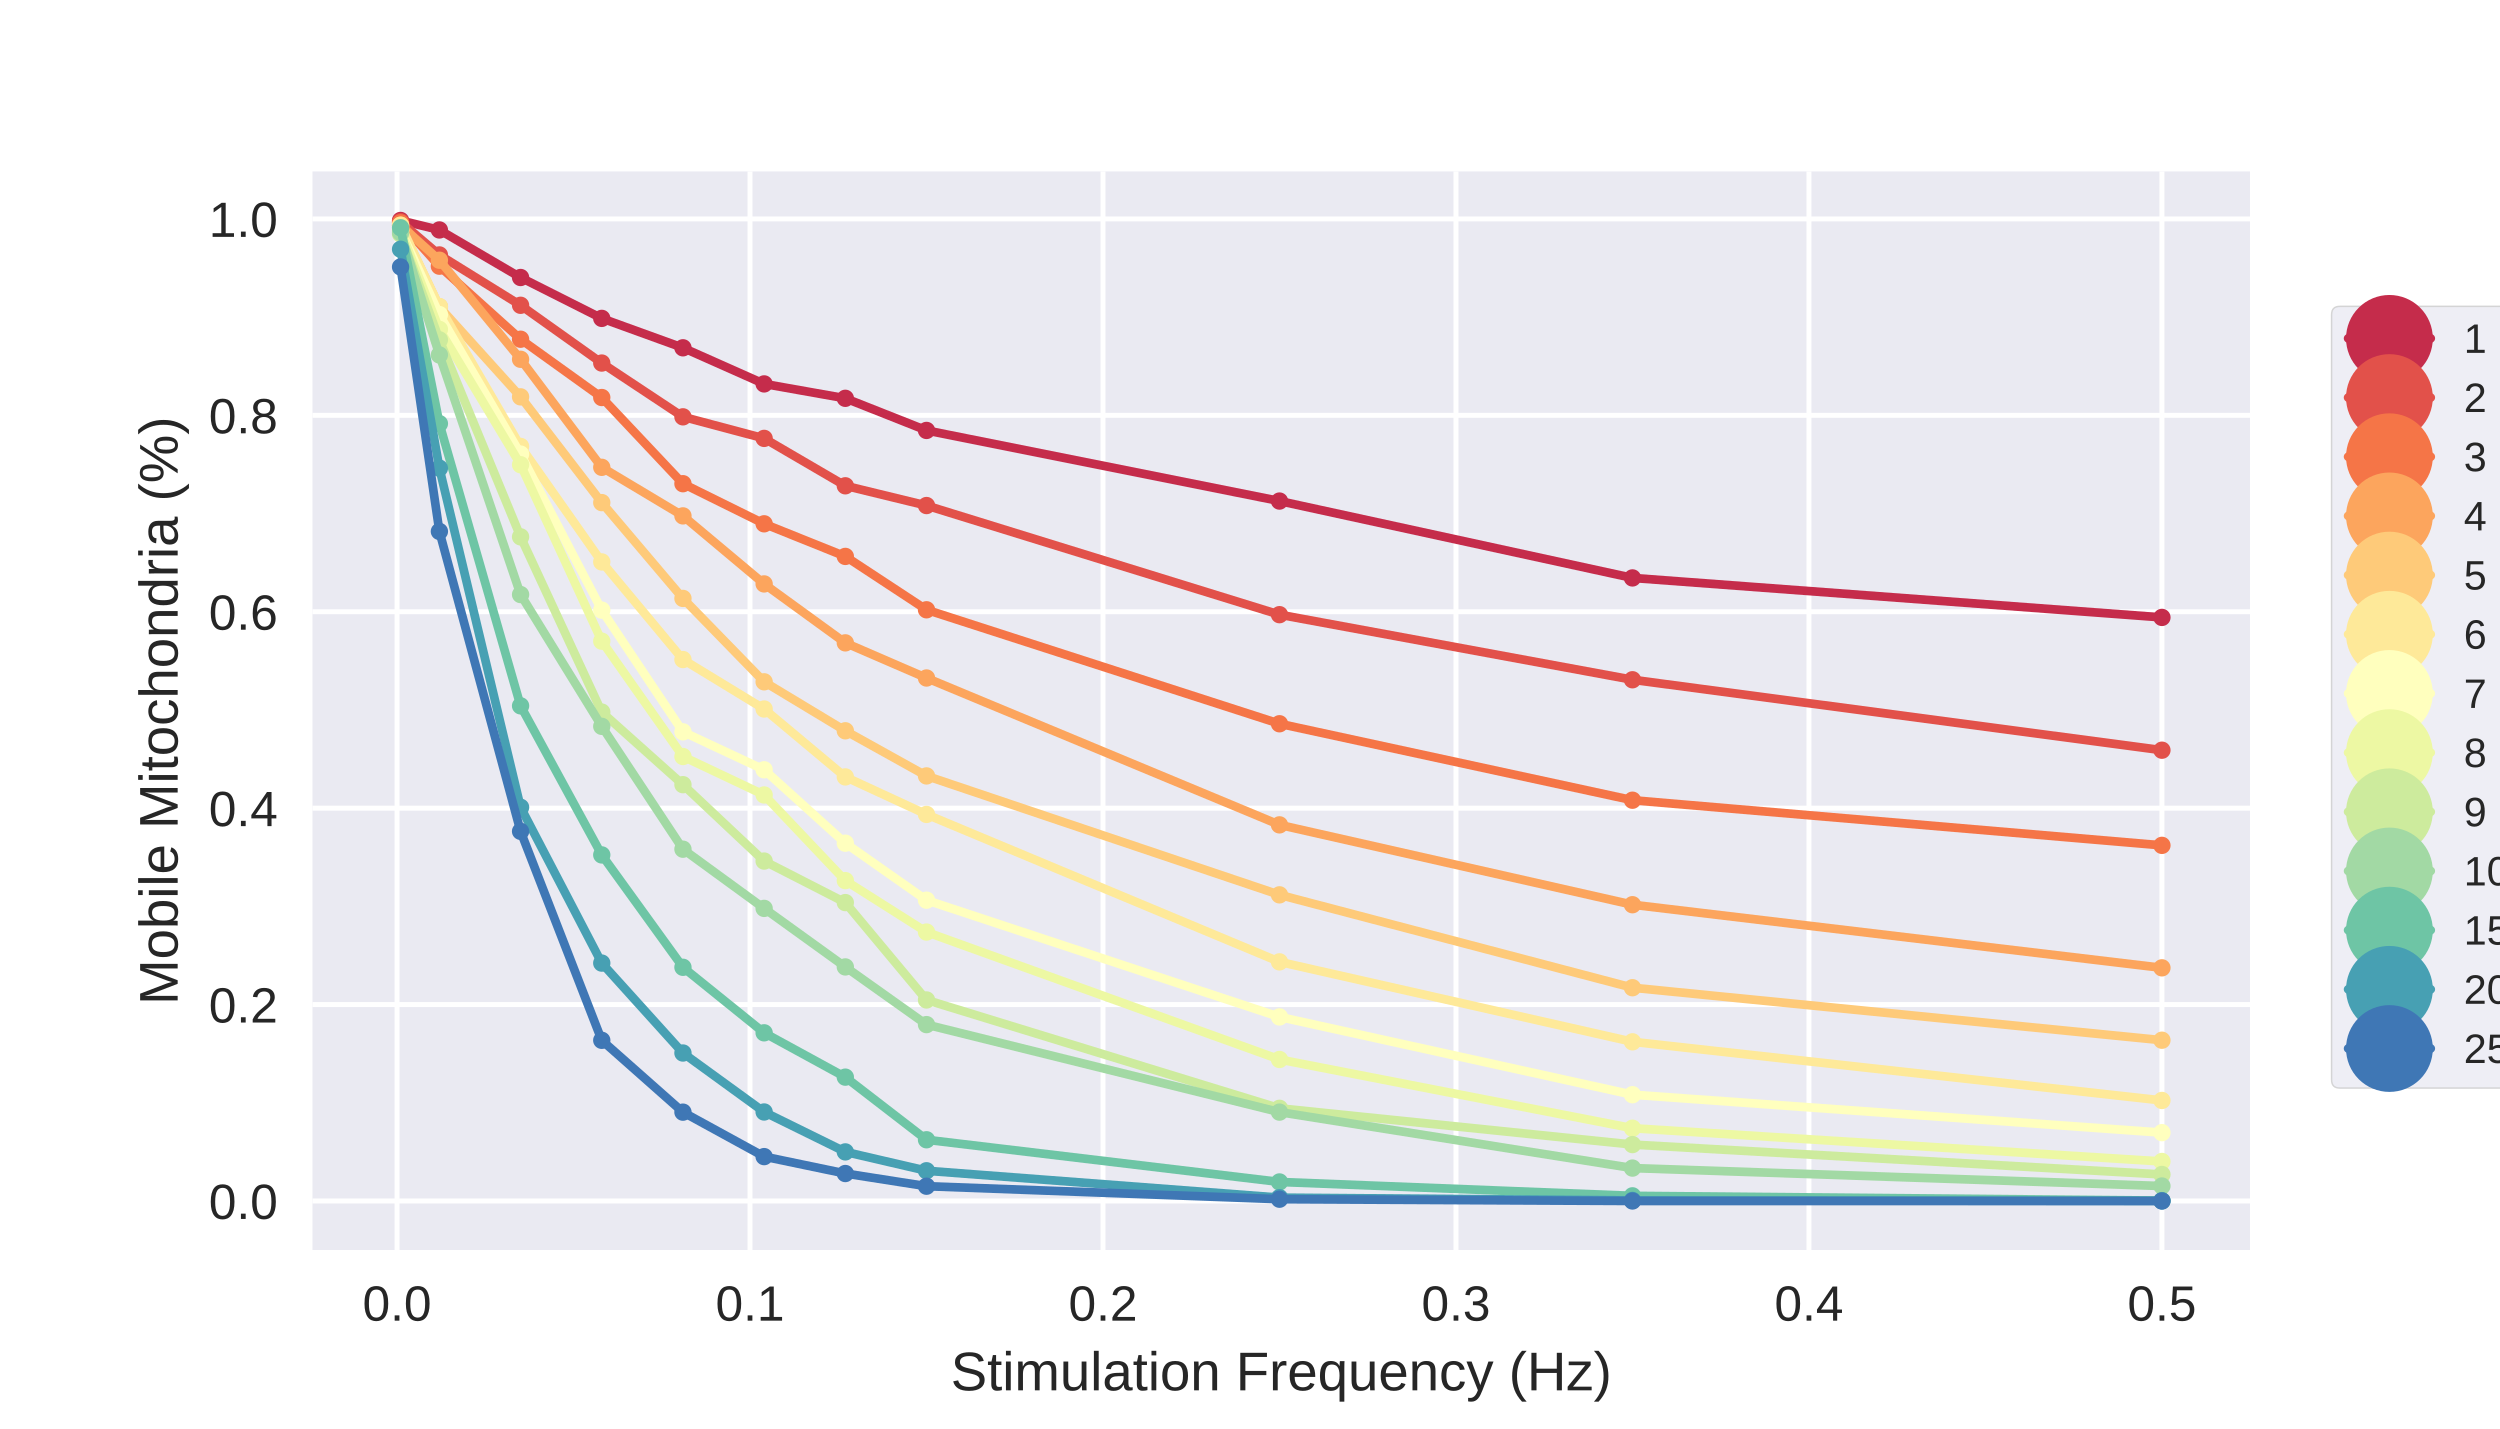 <?xml version="1.0" encoding="utf-8" standalone="no"?>
<!DOCTYPE svg PUBLIC "-//W3C//DTD SVG 1.1//EN"
  "http://www.w3.org/Graphics/SVG/1.1/DTD/svg11.dtd">
<!-- Created with matplotlib (http://matplotlib.org/) -->
<svg height="288pt" version="1.1" viewBox="0 0 504 288" width="504pt" xmlns="http://www.w3.org/2000/svg" xmlns:xlink="http://www.w3.org/1999/xlink">
 <defs>
  <style type="text/css">
*{stroke-linecap:butt;stroke-linejoin:round;}
  </style>
 </defs>
 <g id="figure_1">
  <g id="patch_1">
   <path d="M 0 288 
L 504 288 
L 504 0 
L 0 0 
z
" style="fill:#ffffff;"/>
  </g>
  <g id="axes_1">
   <g id="patch_2">
    <path d="M 63 252 
L 453.6 252 
L 453.6 34.56 
L 63 34.56 
z
" style="fill:#eaeaf2;"/>
   </g>
   <g id="matplotlib.axis_1">
    <g id="xtick_1">
     <g id="line2d_1">
      <path clip-path="url(#p72927113cb)" d="M 80.043 252 
L 80.043 34.56 
" style="fill:none;stroke:#ffffff;stroke-linecap:round;"/>
     </g>
     <g id="line2d_2"/>
     <g id="text_1">
      <!-- 0.0 -->
      <defs>
       <path d="M 51.703 34.422 
Q 51.703 24.516 49.828 17.75 
Q 47.953 10.984 44.703 6.812 
Q 41.453 2.641 37.062 0.828 
Q 32.672 -0.984 27.688 -0.984 
Q 22.656 -0.984 18.312 0.828 
Q 13.969 2.641 10.766 6.781 
Q 7.562 10.938 5.734 17.703 
Q 3.906 24.469 3.906 34.422 
Q 3.906 44.828 5.734 51.641 
Q 7.562 58.453 10.781 62.5 
Q 14.016 66.547 18.406 68.188 
Q 22.797 69.828 27.984 69.828 
Q 32.906 69.828 37.219 68.188 
Q 41.547 66.547 44.766 62.5 
Q 48 58.453 49.844 51.641 
Q 51.703 44.828 51.703 34.422 
z
M 42.781 34.422 
Q 42.781 42.625 41.797 48.062 
Q 40.828 53.516 38.922 56.766 
Q 37.016 60.016 34.25 61.359 
Q 31.5 62.703 27.984 62.703 
Q 24.266 62.703 21.438 61.328 
Q 18.609 59.969 16.672 56.719 
Q 14.75 53.469 13.766 48.016 
Q 12.797 42.578 12.797 34.422 
Q 12.797 26.516 13.797 21.094 
Q 14.797 15.672 16.719 12.375 
Q 18.656 9.078 21.438 7.641 
Q 24.219 6.203 27.781 6.203 
Q 31.25 6.203 34.031 7.641 
Q 36.812 9.078 38.734 12.375 
Q 40.672 15.672 41.719 21.094 
Q 42.781 26.516 42.781 34.422 
z
" id="LiberationSans-30"/>
       <path d="M 9.125 0 
L 9.125 10.688 
L 18.656 10.688 
L 18.656 0 
z
" id="LiberationSans-2e"/>
      </defs>
      <g style="fill:#262626;" transform="translate(73.093 266.247)scale(0.1 -0.1)">
       <use xlink:href="#LiberationSans-30"/>
       <use x="55.615" xlink:href="#LiberationSans-2e"/>
       <use x="83.398" xlink:href="#LiberationSans-30"/>
      </g>
     </g>
    </g>
    <g id="xtick_2">
     <g id="line2d_3">
      <path clip-path="url(#p72927113cb)" d="M 151.203 252 
L 151.203 34.56 
" style="fill:none;stroke:#ffffff;stroke-linecap:round;"/>
     </g>
     <g id="line2d_4"/>
     <g id="text_2">
      <!-- 0.1 -->
      <defs>
       <path d="M 7.625 0 
L 7.625 7.469 
L 25.141 7.469 
L 25.141 60.406 
L 9.625 49.312 
L 9.625 57.625 
L 25.875 68.797 
L 33.984 68.797 
L 33.984 7.469 
L 50.734 7.469 
L 50.734 0 
z
" id="LiberationSans-31"/>
      </defs>
      <g style="fill:#262626;" transform="translate(144.253 266.247)scale(0.1 -0.1)">
       <use xlink:href="#LiberationSans-30"/>
       <use x="55.615" xlink:href="#LiberationSans-2e"/>
       <use x="83.398" xlink:href="#LiberationSans-31"/>
      </g>
     </g>
    </g>
    <g id="xtick_3">
     <g id="line2d_5">
      <path clip-path="url(#p72927113cb)" d="M 222.364 252 
L 222.364 34.56 
" style="fill:none;stroke:#ffffff;stroke-linecap:round;"/>
     </g>
     <g id="line2d_6"/>
     <g id="text_3">
      <!-- 0.2 -->
      <defs>
       <path d="M 5.031 0 
L 5.031 6.203 
Q 7.516 11.922 11.109 16.281 
Q 14.703 20.656 18.656 24.188 
Q 22.609 27.734 26.484 30.766 
Q 30.375 33.797 33.5 36.812 
Q 36.625 39.844 38.547 43.156 
Q 40.484 46.484 40.484 50.688 
Q 40.484 53.609 39.594 55.828 
Q 38.719 58.062 37.062 59.562 
Q 35.406 61.078 33.078 61.828 
Q 30.766 62.594 27.938 62.594 
Q 25.297 62.594 22.969 61.859 
Q 20.656 61.141 18.844 59.672 
Q 17.047 58.203 15.891 56.031 
Q 14.75 53.859 14.406 50.984 
L 5.422 51.812 
Q 5.859 55.516 7.469 58.781 
Q 9.078 62.062 11.906 64.531 
Q 14.75 67 18.719 68.406 
Q 22.703 69.828 27.938 69.828 
Q 33.062 69.828 37.062 68.609 
Q 41.062 67.391 43.812 64.984 
Q 46.578 62.594 48.047 59.078 
Q 49.516 55.562 49.516 50.984 
Q 49.516 47.516 48.266 44.391 
Q 47.016 41.266 44.938 38.422 
Q 42.875 35.594 40.141 32.953 
Q 37.406 30.328 34.422 27.812 
Q 31.453 25.297 28.422 22.828 
Q 25.391 20.359 22.719 17.859 
Q 20.062 15.375 17.969 12.812 
Q 15.875 10.25 14.703 7.469 
L 50.594 7.469 
L 50.594 0 
z
" id="LiberationSans-32"/>
      </defs>
      <g style="fill:#262626;" transform="translate(215.414 266.247)scale(0.1 -0.1)">
       <use xlink:href="#LiberationSans-30"/>
       <use x="55.615" xlink:href="#LiberationSans-2e"/>
       <use x="83.398" xlink:href="#LiberationSans-32"/>
      </g>
     </g>
    </g>
    <g id="xtick_4">
     <g id="line2d_7">
      <path clip-path="url(#p72927113cb)" d="M 293.524 252 
L 293.524 34.56 
" style="fill:none;stroke:#ffffff;stroke-linecap:round;"/>
     </g>
     <g id="line2d_8"/>
     <g id="text_4">
      <!-- 0.3 -->
      <defs>
       <path d="M 51.219 19 
Q 51.219 14.266 49.672 10.547 
Q 48.141 6.844 45.188 4.266 
Q 42.234 1.703 37.859 0.359 
Q 33.5 -0.984 27.875 -0.984 
Q 21.484 -0.984 17.109 0.609 
Q 12.75 2.203 9.906 4.812 
Q 7.078 7.422 5.656 10.766 
Q 4.25 14.109 3.812 17.672 
L 12.891 18.5 
Q 13.281 15.766 14.328 13.516 
Q 15.375 11.281 17.188 9.672 
Q 19 8.062 21.625 7.172 
Q 24.266 6.297 27.875 6.297 
Q 34.516 6.297 38.297 9.562 
Q 42.094 12.844 42.094 19.281 
Q 42.094 23.094 40.406 25.406 
Q 38.719 27.734 36.203 29.031 
Q 33.688 30.328 30.734 30.766 
Q 27.781 31.203 25.297 31.203 
L 20.312 31.203 
L 20.312 38.812 
L 25.094 38.812 
Q 27.594 38.812 30.266 39.328 
Q 32.953 39.844 35.172 41.188 
Q 37.406 42.531 38.844 44.828 
Q 40.281 47.125 40.281 50.688 
Q 40.281 56.203 37.031 59.391 
Q 33.797 62.594 27.391 62.594 
Q 21.578 62.594 17.984 59.609 
Q 14.406 56.641 13.812 51.219 
L 4.984 51.906 
Q 5.516 56.453 7.469 59.812 
Q 9.422 63.188 12.422 65.406 
Q 15.438 67.625 19.281 68.719 
Q 23.141 69.828 27.484 69.828 
Q 33.25 69.828 37.391 68.375 
Q 41.547 66.938 44.188 64.469 
Q 46.828 62.016 48.062 58.688 
Q 49.312 55.375 49.312 51.609 
Q 49.312 48.578 48.484 45.938 
Q 47.656 43.312 45.891 41.203 
Q 44.141 39.109 41.422 37.594 
Q 38.719 36.078 34.906 35.297 
L 34.906 35.109 
Q 39.062 34.672 42.141 33.219 
Q 45.219 31.781 47.219 29.625 
Q 49.219 27.484 50.219 24.75 
Q 51.219 22.016 51.219 19 
z
" id="LiberationSans-33"/>
      </defs>
      <g style="fill:#262626;" transform="translate(286.574 266.247)scale(0.1 -0.1)">
       <use xlink:href="#LiberationSans-30"/>
       <use x="55.615" xlink:href="#LiberationSans-2e"/>
       <use x="83.398" xlink:href="#LiberationSans-33"/>
      </g>
     </g>
    </g>
    <g id="xtick_5">
     <g id="line2d_9">
      <path clip-path="url(#p72927113cb)" d="M 364.685 252 
L 364.685 34.56 
" style="fill:none;stroke:#ffffff;stroke-linecap:round;"/>
     </g>
     <g id="line2d_10"/>
     <g id="text_5">
      <!-- 0.4 -->
      <defs>
       <path d="M 43.016 15.578 
L 43.016 0 
L 34.719 0 
L 34.719 15.578 
L 2.297 15.578 
L 2.297 22.406 
L 33.797 68.797 
L 43.016 68.797 
L 43.016 22.516 
L 52.688 22.516 
L 52.688 15.578 
z
M 34.719 58.891 
Q 34.625 58.641 34.234 57.938 
Q 33.844 57.234 33.344 56.344 
Q 32.859 55.469 32.344 54.562 
Q 31.844 53.656 31.453 53.078 
L 13.812 27.094 
Q 13.578 26.703 13.109 26.062 
Q 12.641 25.438 12.156 24.781 
Q 11.672 24.125 11.172 23.484 
Q 10.688 22.859 10.406 22.516 
L 34.719 22.516 
z
" id="LiberationSans-34"/>
      </defs>
      <g style="fill:#262626;" transform="translate(357.735 266.247)scale(0.1 -0.1)">
       <use xlink:href="#LiberationSans-30"/>
       <use x="55.615" xlink:href="#LiberationSans-2e"/>
       <use x="83.398" xlink:href="#LiberationSans-34"/>
      </g>
     </g>
    </g>
    <g id="xtick_6">
     <g id="line2d_11">
      <path clip-path="url(#p72927113cb)" d="M 435.845 252 
L 435.845 34.56 
" style="fill:none;stroke:#ffffff;stroke-linecap:round;"/>
     </g>
     <g id="line2d_12"/>
     <g id="text_6">
      <!-- 0.5 -->
      <defs>
       <path d="M 51.422 22.406 
Q 51.422 17.234 49.859 12.938 
Q 48.297 8.641 45.219 5.531 
Q 42.141 2.438 37.578 0.719 
Q 33.016 -0.984 27 -0.984 
Q 21.578 -0.984 17.547 0.281 
Q 13.531 1.562 10.734 3.781 
Q 7.953 6 6.312 8.984 
Q 4.688 11.969 4 15.375 
L 12.891 16.406 
Q 13.422 14.453 14.391 12.625 
Q 15.375 10.797 17.062 9.344 
Q 18.75 7.906 21.219 7.047 
Q 23.688 6.203 27.203 6.203 
Q 30.609 6.203 33.391 7.25 
Q 36.188 8.297 38.156 10.344 
Q 40.141 12.406 41.203 15.375 
Q 42.281 18.359 42.281 22.219 
Q 42.281 25.391 41.25 28.047 
Q 40.234 30.719 38.328 32.641 
Q 36.422 34.578 33.656 35.641 
Q 30.906 36.719 27.391 36.719 
Q 25.203 36.719 23.344 36.328 
Q 21.484 35.938 19.891 35.25 
Q 18.312 34.578 17.016 33.672 
Q 15.719 32.766 14.594 31.781 
L 6 31.781 
L 8.297 68.797 
L 47.406 68.797 
L 47.406 61.328 
L 16.312 61.328 
L 14.984 39.5 
Q 17.328 41.312 20.844 42.594 
Q 24.359 43.891 29.203 43.891 
Q 34.328 43.891 38.422 42.328 
Q 42.531 40.766 45.406 37.906 
Q 48.297 35.062 49.859 31.109 
Q 51.422 27.156 51.422 22.406 
z
" id="LiberationSans-35"/>
      </defs>
      <g style="fill:#262626;" transform="translate(428.895 266.247)scale(0.1 -0.1)">
       <use xlink:href="#LiberationSans-30"/>
       <use x="55.615" xlink:href="#LiberationSans-2e"/>
       <use x="83.398" xlink:href="#LiberationSans-35"/>
      </g>
     </g>
    </g>
    <g id="text_7">
     <!-- Stimulation Frequency (Hz) -->
     <defs>
      <path d="M 62.109 19 
Q 62.109 14.656 60.422 10.984 
Q 58.734 7.328 55.219 4.656 
Q 51.703 2 46.359 0.5 
Q 41.016 -0.984 33.688 -0.984 
Q 20.844 -0.984 13.672 3.516 
Q 6.5 8.016 4.547 16.5 
L 13.578 18.312 
Q 14.266 15.625 15.672 13.422 
Q 17.094 11.234 19.5 9.641 
Q 21.922 8.062 25.484 7.172 
Q 29.047 6.297 34.031 6.297 
Q 38.188 6.297 41.656 7 
Q 45.125 7.719 47.609 9.172 
Q 50.094 10.641 51.484 12.953 
Q 52.875 15.281 52.875 18.5 
Q 52.875 21.875 51.344 23.969 
Q 49.812 26.078 47.016 27.438 
Q 44.234 28.812 40.375 29.734 
Q 36.531 30.672 31.844 31.734 
Q 28.953 32.375 26.047 33.125 
Q 23.141 33.891 20.484 34.938 
Q 17.828 35.984 15.484 37.391 
Q 13.141 38.812 11.422 40.797 
Q 9.719 42.781 8.734 45.391 
Q 7.766 48 7.766 51.422 
Q 7.766 56.297 9.734 59.781 
Q 11.719 63.281 15.234 65.531 
Q 18.75 67.781 23.531 68.797 
Q 28.328 69.828 33.891 69.828 
Q 40.281 69.828 44.812 68.828 
Q 49.359 67.828 52.484 65.812 
Q 55.609 63.812 57.484 60.859 
Q 59.375 57.906 60.5 54 
L 51.312 52.391 
Q 50.641 54.891 49.344 56.844 
Q 48.047 58.797 45.938 60.109 
Q 43.844 61.422 40.844 62.109 
Q 37.844 62.797 33.797 62.797 
Q 29 62.797 25.75 61.938 
Q 22.516 61.078 20.531 59.609 
Q 18.562 58.156 17.703 56.172 
Q 16.844 54.203 16.844 51.906 
Q 16.844 48.828 18.375 46.844 
Q 19.922 44.875 22.562 43.547 
Q 25.203 42.234 28.656 41.359 
Q 32.125 40.484 36.031 39.594 
Q 39.203 38.875 42.359 38.109 
Q 45.516 37.359 48.391 36.297 
Q 51.266 35.25 53.781 33.828 
Q 56.297 32.422 58.156 30.375 
Q 60.016 28.328 61.062 25.531 
Q 62.109 22.75 62.109 19 
z
" id="LiberationSans-53"/>
      <path d="M 27.047 0.391 
Q 25.047 -0.141 22.969 -0.453 
Q 20.906 -0.781 18.172 -0.781 
Q 7.625 -0.781 7.625 11.188 
L 7.625 46.438 
L 1.516 46.438 
L 1.516 52.828 
L 7.953 52.828 
L 10.547 64.656 
L 16.406 64.656 
L 16.406 52.828 
L 26.172 52.828 
L 26.172 46.438 
L 16.406 46.438 
L 16.406 13.094 
Q 16.406 9.281 17.641 7.734 
Q 18.891 6.203 21.969 6.203 
Q 23.25 6.203 24.438 6.391 
Q 25.641 6.594 27.047 6.891 
z
" id="LiberationSans-74"/>
      <path d="M 6.688 64.062 
L 6.688 72.469 
L 15.484 72.469 
L 15.484 64.062 
z
M 6.688 0 
L 6.688 52.828 
L 15.484 52.828 
L 15.484 0 
z
" id="LiberationSans-69"/>
      <path d="M 37.5 0 
L 37.5 33.5 
Q 37.5 37.359 37.016 39.938 
Q 36.531 42.531 35.375 44.109 
Q 34.234 45.703 32.375 46.359 
Q 30.516 47.016 27.828 47.016 
Q 25.047 47.016 22.797 45.922 
Q 20.562 44.828 18.969 42.75 
Q 17.391 40.672 16.531 37.625 
Q 15.672 34.578 15.672 30.609 
L 15.672 0 
L 6.938 0 
L 6.938 41.547 
Q 6.938 43.219 6.906 45.047 
Q 6.891 46.875 6.828 48.5 
Q 6.781 50.141 6.734 51.312 
Q 6.688 52.484 6.641 52.828 
L 14.938 52.828 
Q 14.984 52.594 15.031 51.516 
Q 15.094 50.438 15.156 49.047 
Q 15.234 47.656 15.281 46.219 
Q 15.328 44.781 15.328 43.797 
L 15.484 43.797 
Q 16.656 46.094 18.016 47.953 
Q 19.391 49.812 21.219 51.094 
Q 23.047 52.391 25.406 53.094 
Q 27.781 53.812 30.906 53.812 
Q 36.922 53.812 40.406 51.422 
Q 43.891 49.031 45.266 43.797 
L 45.406 43.797 
Q 46.578 46.094 48.047 47.953 
Q 49.516 49.812 51.469 51.094 
Q 53.422 52.391 55.859 53.094 
Q 58.297 53.812 61.422 53.812 
Q 65.438 53.812 68.328 52.734 
Q 71.234 51.656 73.094 49.406 
Q 74.953 47.172 75.828 43.625 
Q 76.703 40.094 76.703 35.203 
L 76.703 0 
L 68.016 0 
L 68.016 33.5 
Q 68.016 37.359 67.531 39.938 
Q 67.047 42.531 65.891 44.109 
Q 64.75 45.703 62.891 46.359 
Q 61.031 47.016 58.344 47.016 
Q 55.562 47.016 53.312 45.969 
Q 51.078 44.922 49.484 42.875 
Q 47.906 40.828 47.047 37.75 
Q 46.188 34.672 46.188 30.609 
L 46.188 0 
z
" id="LiberationSans-6d"/>
      <path d="M 15.328 52.828 
L 15.328 19.344 
Q 15.328 15.484 15.891 12.891 
Q 16.453 10.297 17.719 8.703 
Q 19 7.125 21.062 6.469 
Q 23.141 5.812 26.219 5.812 
Q 29.344 5.812 31.859 6.906 
Q 34.375 8.016 36.156 10.078 
Q 37.938 12.156 38.906 15.203 
Q 39.891 18.266 39.891 22.219 
L 39.891 52.828 
L 48.688 52.828 
L 48.688 11.281 
Q 48.688 9.625 48.703 7.781 
Q 48.734 5.953 48.781 4.312 
Q 48.828 2.688 48.875 1.516 
Q 48.922 0.344 48.969 0 
L 40.672 0 
Q 40.625 0.25 40.578 1.312 
Q 40.531 2.391 40.453 3.781 
Q 40.375 5.172 40.328 6.609 
Q 40.281 8.062 40.281 9.031 
L 40.141 9.031 
Q 38.875 6.734 37.359 4.875 
Q 35.844 3.031 33.844 1.734 
Q 31.844 0.438 29.25 -0.266 
Q 26.656 -0.984 23.25 -0.984 
Q 18.844 -0.984 15.672 0.094 
Q 12.5 1.172 10.453 3.422 
Q 8.406 5.672 7.453 9.188 
Q 6.5 12.703 6.5 17.625 
L 6.5 52.828 
z
" id="LiberationSans-75"/>
      <path d="M 6.734 0 
L 6.734 72.469 
L 15.531 72.469 
L 15.531 0 
z
" id="LiberationSans-6c"/>
      <path d="M 20.219 -0.984 
Q 12.25 -0.984 8.25 3.219 
Q 4.25 7.422 4.25 14.75 
Q 4.25 19.969 6.219 23.312 
Q 8.203 26.656 11.391 28.562 
Q 14.594 30.469 18.688 31.203 
Q 22.797 31.938 27.047 32.031 
L 38.922 32.234 
L 38.922 35.109 
Q 38.922 38.375 38.234 40.672 
Q 37.547 42.969 36.125 44.375 
Q 34.719 45.797 32.594 46.453 
Q 30.469 47.125 27.594 47.125 
Q 25.047 47.125 23 46.75 
Q 20.953 46.391 19.438 45.438 
Q 17.922 44.484 16.984 42.844 
Q 16.062 41.219 15.766 38.719 
L 6.594 39.547 
Q 7.078 42.672 8.438 45.281 
Q 9.812 47.906 12.328 49.797 
Q 14.844 51.703 18.625 52.75 
Q 22.406 53.812 27.781 53.812 
Q 37.75 53.812 42.766 49.234 
Q 47.797 44.672 47.797 36.031 
L 47.797 13.281 
Q 47.797 9.375 48.828 7.391 
Q 49.859 5.422 52.734 5.422 
Q 53.469 5.422 54.203 5.516 
Q 54.938 5.609 55.609 5.766 
L 55.609 0.297 
Q 53.953 -0.094 52.312 -0.281 
Q 50.688 -0.484 48.828 -0.484 
Q 46.344 -0.484 44.562 0.172 
Q 42.781 0.828 41.656 2.172 
Q 40.531 3.516 39.938 5.484 
Q 39.359 7.469 39.203 10.109 
L 38.922 10.109 
Q 37.5 7.562 35.812 5.516 
Q 34.125 3.469 31.875 2.031 
Q 29.641 0.594 26.781 -0.188 
Q 23.922 -0.984 20.219 -0.984 
z
M 22.219 5.609 
Q 26.422 5.609 29.562 7.141 
Q 32.719 8.688 34.781 11.078 
Q 36.859 13.484 37.891 16.312 
Q 38.922 19.141 38.922 21.734 
L 38.922 26.078 
L 29.297 25.875 
Q 26.078 25.828 23.172 25.406 
Q 20.266 25 18.062 23.781 
Q 15.875 22.562 14.578 20.359 
Q 13.281 18.172 13.281 14.594 
Q 13.281 10.297 15.594 7.953 
Q 17.922 5.609 22.219 5.609 
z
" id="LiberationSans-61"/>
      <path d="M 51.422 26.469 
Q 51.422 12.594 45.312 5.797 
Q 39.203 -0.984 27.594 -0.984 
Q 22.078 -0.984 17.719 0.672 
Q 13.375 2.344 10.375 5.766 
Q 7.375 9.188 5.781 14.328 
Q 4.203 19.484 4.203 26.469 
Q 4.203 53.812 27.875 53.812 
Q 34.031 53.812 38.5 52.094 
Q 42.969 50.391 45.828 46.969 
Q 48.688 43.562 50.047 38.422 
Q 51.422 33.297 51.422 26.469 
z
M 42.188 26.469 
Q 42.188 32.625 41.234 36.625 
Q 40.281 40.625 38.453 43.016 
Q 36.625 45.406 33.984 46.359 
Q 31.344 47.312 28.031 47.312 
Q 24.656 47.312 21.938 46.312 
Q 19.234 45.312 17.328 42.891 
Q 15.438 40.484 14.422 36.469 
Q 13.422 32.469 13.422 26.469 
Q 13.422 20.312 14.5 16.281 
Q 15.578 12.25 17.453 9.859 
Q 19.344 7.469 21.906 6.484 
Q 24.469 5.516 27.484 5.516 
Q 30.859 5.516 33.594 6.469 
Q 36.328 7.422 38.234 9.812 
Q 40.141 12.203 41.156 16.25 
Q 42.188 20.312 42.188 26.469 
z
" id="LiberationSans-6f"/>
      <path d="M 40.281 0 
L 40.281 33.5 
Q 40.281 37.359 39.719 39.938 
Q 39.156 42.531 37.891 44.109 
Q 36.625 45.703 34.547 46.359 
Q 32.469 47.016 29.391 47.016 
Q 26.266 47.016 23.75 45.922 
Q 21.234 44.828 19.453 42.75 
Q 17.672 40.672 16.688 37.625 
Q 15.719 34.578 15.719 30.609 
L 15.719 0 
L 6.938 0 
L 6.938 41.547 
Q 6.938 43.219 6.906 45.047 
Q 6.891 46.875 6.828 48.5 
Q 6.781 50.141 6.734 51.312 
Q 6.688 52.484 6.641 52.828 
L 14.938 52.828 
Q 14.984 52.594 15.031 51.516 
Q 15.094 50.438 15.156 49.047 
Q 15.234 47.656 15.281 46.219 
Q 15.328 44.781 15.328 43.797 
L 15.484 43.797 
Q 16.75 46.094 18.266 47.953 
Q 19.781 49.812 21.781 51.094 
Q 23.781 52.391 26.359 53.094 
Q 28.953 53.812 32.375 53.812 
Q 36.766 53.812 39.938 52.734 
Q 43.109 51.656 45.156 49.406 
Q 47.219 47.172 48.172 43.625 
Q 49.125 40.094 49.125 35.203 
L 49.125 0 
z
" id="LiberationSans-6e"/>
      <path id="LiberationSans-20"/>
      <path d="M 17.531 61.188 
L 17.531 35.594 
L 55.906 35.594 
L 55.906 27.875 
L 17.531 27.875 
L 17.531 0 
L 8.203 0 
L 8.203 68.797 
L 57.078 68.797 
L 57.078 61.188 
z
" id="LiberationSans-46"/>
      <path d="M 6.938 0 
L 6.938 40.531 
Q 6.938 42.188 6.906 43.922 
Q 6.891 45.656 6.828 47.266 
Q 6.781 48.875 6.734 50.281 
Q 6.688 51.703 6.641 52.828 
L 14.938 52.828 
Q 14.984 51.703 15.062 50.266 
Q 15.141 48.828 15.203 47.312 
Q 15.281 45.797 15.297 44.406 
Q 15.328 43.016 15.328 42.047 
L 15.531 42.047 
Q 16.453 45.062 17.5 47.281 
Q 18.562 49.516 19.969 50.953 
Q 21.391 52.391 23.344 53.094 
Q 25.297 53.812 28.078 53.812 
Q 29.156 53.812 30.125 53.641 
Q 31.109 53.469 31.641 53.328 
L 31.641 45.266 
Q 30.766 45.516 29.594 45.625 
Q 28.422 45.75 26.953 45.75 
Q 23.922 45.75 21.797 44.375 
Q 19.672 43.016 18.328 40.594 
Q 17 38.188 16.359 34.844 
Q 15.719 31.5 15.719 27.547 
L 15.719 0 
z
" id="LiberationSans-72"/>
      <path d="M 13.484 24.562 
Q 13.484 20.406 14.328 16.906 
Q 15.188 13.422 16.969 10.906 
Q 18.75 8.406 21.531 7 
Q 24.312 5.609 28.219 5.609 
Q 33.938 5.609 37.375 7.906 
Q 40.828 10.203 42.047 13.719 
L 49.75 11.531 
Q 48.922 9.328 47.438 7.109 
Q 45.953 4.891 43.453 3.094 
Q 40.969 1.312 37.234 0.156 
Q 33.5 -0.984 28.219 -0.984 
Q 16.5 -0.984 10.375 6 
Q 4.25 12.984 4.25 26.766 
Q 4.25 34.188 6.094 39.328 
Q 7.953 44.484 11.172 47.703 
Q 14.406 50.922 18.703 52.359 
Q 23 53.812 27.875 53.812 
Q 34.516 53.812 38.984 51.656 
Q 43.453 49.516 46.156 45.719 
Q 48.875 41.938 50.016 36.812 
Q 51.172 31.688 51.172 25.734 
L 51.172 24.562 
z
M 42.094 31.297 
Q 41.359 39.656 37.844 43.484 
Q 34.328 47.312 27.734 47.312 
Q 25.531 47.312 23.109 46.609 
Q 20.703 45.906 18.656 44.094 
Q 16.609 42.281 15.188 39.172 
Q 13.766 36.078 13.578 31.297 
z
" id="LiberationSans-65"/>
      <path d="M 23.641 -0.984 
Q 13.578 -0.984 8.891 5.797 
Q 4.203 12.594 4.203 26.172 
Q 4.203 39.938 9 46.875 
Q 13.812 53.812 23.641 53.812 
Q 26.906 53.812 29.422 53.219 
Q 31.938 52.641 33.906 51.484 
Q 35.891 50.344 37.375 48.625 
Q 38.875 46.922 40.094 44.625 
L 40.188 44.625 
Q 40.188 45.844 40.25 47.328 
Q 40.328 48.828 40.406 50.141 
Q 40.484 51.469 40.578 52.422 
Q 40.672 53.375 40.766 53.516 
L 49.219 53.516 
Q 49.125 52.688 49 49.172 
Q 48.875 45.656 48.875 39.109 
L 48.875 -20.75 
L 40.094 -20.75 
L 40.094 0.688 
Q 40.094 1.953 40.109 3.312 
Q 40.141 4.688 40.188 5.906 
Q 40.234 7.281 40.281 8.688 
L 40.188 8.688 
Q 38.922 6.203 37.375 4.375 
Q 35.844 2.547 33.844 1.344 
Q 31.844 0.141 29.328 -0.422 
Q 26.812 -0.984 23.641 -0.984 
z
M 40.094 27.047 
Q 40.094 32.812 39.094 36.719 
Q 38.094 40.625 36.25 42.969 
Q 34.422 45.312 31.812 46.312 
Q 29.203 47.312 25.984 47.312 
Q 22.609 47.312 20.219 46.062 
Q 17.828 44.828 16.328 42.266 
Q 14.844 39.703 14.125 35.766 
Q 13.422 31.844 13.422 26.469 
Q 13.422 21.188 14.078 17.281 
Q 14.75 13.375 16.234 10.828 
Q 17.719 8.297 20.094 7.047 
Q 22.469 5.812 25.875 5.812 
Q 28.812 5.812 31.391 6.719 
Q 33.984 7.625 35.906 9.984 
Q 37.844 12.359 38.969 16.484 
Q 40.094 20.609 40.094 27.047 
z
" id="LiberationSans-71"/>
      <path d="M 13.422 26.656 
Q 13.422 22.125 14.078 18.312 
Q 14.75 14.5 16.312 11.734 
Q 17.875 8.984 20.438 7.469 
Q 23 5.953 26.766 5.953 
Q 31.453 5.953 34.594 8.484 
Q 37.75 11.031 38.484 16.312 
L 47.359 15.719 
Q 46.922 12.453 45.453 9.422 
Q 44 6.391 41.484 4.094 
Q 38.969 1.812 35.344 0.406 
Q 31.734 -0.984 27 -0.984 
Q 20.797 -0.984 16.453 1.109 
Q 12.109 3.219 9.391 6.906 
Q 6.688 10.594 5.469 15.594 
Q 4.25 20.609 4.25 26.469 
Q 4.25 31.781 5.125 35.859 
Q 6 39.938 7.594 42.984 
Q 9.188 46.047 11.328 48.125 
Q 13.484 50.203 15.984 51.438 
Q 18.5 52.688 21.281 53.25 
Q 24.078 53.812 26.906 53.812 
Q 31.344 53.812 34.812 52.594 
Q 38.281 51.375 40.797 49.25 
Q 43.312 47.125 44.875 44.234 
Q 46.438 41.359 47.078 38.031 
L 38.031 37.359 
Q 37.359 41.75 34.562 44.328 
Q 31.781 46.922 26.656 46.922 
Q 22.906 46.922 20.391 45.672 
Q 17.875 44.438 16.312 41.922 
Q 14.75 39.406 14.078 35.594 
Q 13.422 31.781 13.422 26.656 
z
" id="LiberationSans-63"/>
      <path d="M 29.5 0 
Q 27.641 -4.781 25.703 -8.609 
Q 23.781 -12.453 21.391 -15.156 
Q 19 -17.875 16.062 -19.312 
Q 13.141 -20.75 9.328 -20.75 
Q 7.672 -20.75 6.25 -20.656 
Q 4.828 -20.562 3.266 -20.219 
L 3.266 -13.625 
Q 4.203 -13.766 5.375 -13.844 
Q 6.547 -13.922 7.375 -13.922 
Q 11.234 -13.922 14.547 -11.031 
Q 17.875 -8.156 20.359 -1.859 
L 21.188 0.25 
L 0.25 52.828 
L 9.625 52.828 
L 20.75 23.641 
Q 21.234 22.312 21.984 20.109 
Q 22.75 17.922 23.5 15.719 
Q 24.266 13.531 24.844 11.766 
Q 25.438 10.016 25.531 9.578 
Q 25.688 10.109 26.25 11.688 
Q 26.812 13.281 27.516 15.234 
Q 28.219 17.188 28.953 19.188 
Q 29.688 21.188 30.172 22.656 
L 40.531 52.828 
L 49.812 52.828 
z
" id="LiberationSans-79"/>
      <path d="M 6.203 25.984 
Q 6.203 32.766 7.219 38.969 
Q 8.25 45.172 10.438 50.875 
Q 12.641 56.594 16.062 61.953 
Q 19.484 67.328 24.219 72.469 
L 32.719 72.469 
Q 28.125 67.328 24.781 61.938 
Q 21.438 56.547 19.281 50.797 
Q 17.141 45.062 16.094 38.859 
Q 15.047 32.672 15.047 25.875 
Q 15.047 19.094 16.094 12.891 
Q 17.141 6.688 19.281 0.922 
Q 21.438 -4.828 24.781 -10.203 
Q 28.125 -15.578 32.719 -20.703 
L 24.219 -20.703 
Q 19.484 -15.578 16.062 -10.203 
Q 12.641 -4.828 10.438 0.875 
Q 8.25 6.594 7.219 12.766 
Q 6.203 18.953 6.203 25.781 
z
" id="LiberationSans-28"/>
      <path d="M 54.734 0 
L 54.734 31.891 
L 17.531 31.891 
L 17.531 0 
L 8.203 0 
L 8.203 68.797 
L 17.531 68.797 
L 17.531 39.703 
L 54.734 39.703 
L 54.734 68.797 
L 64.062 68.797 
L 64.062 0 
z
" id="LiberationSans-48"/>
      <path d="M 2.391 0 
L 2.391 6.688 
L 34.672 46.047 
L 4.344 46.047 
L 4.344 52.828 
L 44.578 52.828 
L 44.578 46.141 
L 12.25 6.781 
L 46.391 6.781 
L 46.391 0 
z
" id="LiberationSans-7a"/>
      <path d="M 27.094 25.781 
Q 27.094 18.953 26.062 12.766 
Q 25.047 6.594 22.844 0.875 
Q 20.656 -4.828 17.234 -10.203 
Q 13.812 -15.578 9.078 -20.703 
L 0.594 -20.703 
Q 5.172 -15.578 8.516 -10.203 
Q 11.859 -4.828 14 0.922 
Q 16.156 6.688 17.203 12.891 
Q 18.266 19.094 18.266 25.875 
Q 18.266 32.672 17.203 38.859 
Q 16.156 45.062 14 50.797 
Q 11.859 56.547 8.516 61.938 
Q 5.172 67.328 0.594 72.469 
L 9.078 72.469 
Q 13.812 67.328 17.234 61.953 
Q 20.656 56.594 22.844 50.875 
Q 25.047 45.172 26.062 38.969 
Q 27.094 32.766 27.094 25.984 
z
" id="LiberationSans-29"/>
     </defs>
     <g style="fill:#262626;" transform="translate(191.67 280.293)scale(0.11 -0.11)">
      <use xlink:href="#LiberationSans-53"/>
      <use x="66.699" xlink:href="#LiberationSans-74"/>
      <use x="94.482" xlink:href="#LiberationSans-69"/>
      <use x="116.699" xlink:href="#LiberationSans-6d"/>
      <use x="200" xlink:href="#LiberationSans-75"/>
      <use x="255.615" xlink:href="#LiberationSans-6c"/>
      <use x="277.832" xlink:href="#LiberationSans-61"/>
      <use x="333.447" xlink:href="#LiberationSans-74"/>
      <use x="361.23" xlink:href="#LiberationSans-69"/>
      <use x="383.447" xlink:href="#LiberationSans-6f"/>
      <use x="439.062" xlink:href="#LiberationSans-6e"/>
      <use x="494.678" xlink:href="#LiberationSans-20"/>
      <use x="522.461" xlink:href="#LiberationSans-46"/>
      <use x="583.545" xlink:href="#LiberationSans-72"/>
      <use x="616.846" xlink:href="#LiberationSans-65"/>
      <use x="672.461" xlink:href="#LiberationSans-71"/>
      <use x="728.076" xlink:href="#LiberationSans-75"/>
      <use x="783.691" xlink:href="#LiberationSans-65"/>
      <use x="839.307" xlink:href="#LiberationSans-6e"/>
      <use x="894.922" xlink:href="#LiberationSans-63"/>
      <use x="944.922" xlink:href="#LiberationSans-79"/>
      <use x="994.922" xlink:href="#LiberationSans-20"/>
      <use x="1022.705" xlink:href="#LiberationSans-28"/>
      <use x="1056.006" xlink:href="#LiberationSans-48"/>
      <use x="1128.223" xlink:href="#LiberationSans-7a"/>
      <use x="1178.223" xlink:href="#LiberationSans-29"/>
     </g>
    </g>
   </g>
   <g id="matplotlib.axis_2">
    <g id="ytick_1">
     <g id="line2d_13">
      <path clip-path="url(#p72927113cb)" d="M 63 242.116 
L 453.6 242.116 
" style="fill:none;stroke:#ffffff;stroke-linecap:round;"/>
     </g>
     <g id="line2d_14"/>
     <g id="text_8">
      <!-- 0.0 -->
      <g style="fill:#262626;" transform="translate(42.1 245.74)scale(0.1 -0.1)">
       <use xlink:href="#LiberationSans-30"/>
       <use x="55.615" xlink:href="#LiberationSans-2e"/>
       <use x="83.398" xlink:href="#LiberationSans-30"/>
      </g>
     </g>
    </g>
    <g id="ytick_2">
     <g id="line2d_15">
      <path clip-path="url(#p72927113cb)" d="M 63 202.52 
L 453.6 202.52 
" style="fill:none;stroke:#ffffff;stroke-linecap:round;"/>
     </g>
     <g id="line2d_16"/>
     <g id="text_9">
      <!-- 0.2 -->
      <g style="fill:#262626;" transform="translate(42.1 206.143)scale(0.1 -0.1)">
       <use xlink:href="#LiberationSans-30"/>
       <use x="55.615" xlink:href="#LiberationSans-2e"/>
       <use x="83.398" xlink:href="#LiberationSans-32"/>
      </g>
     </g>
    </g>
    <g id="ytick_3">
     <g id="line2d_17">
      <path clip-path="url(#p72927113cb)" d="M 63 162.924 
L 453.6 162.924 
" style="fill:none;stroke:#ffffff;stroke-linecap:round;"/>
     </g>
     <g id="line2d_18"/>
     <g id="text_10">
      <!-- 0.4 -->
      <g style="fill:#262626;" transform="translate(42.1 166.547)scale(0.1 -0.1)">
       <use xlink:href="#LiberationSans-30"/>
       <use x="55.615" xlink:href="#LiberationSans-2e"/>
       <use x="83.398" xlink:href="#LiberationSans-34"/>
      </g>
     </g>
    </g>
    <g id="ytick_4">
     <g id="line2d_19">
      <path clip-path="url(#p72927113cb)" d="M 63 123.327 
L 453.6 123.327 
" style="fill:none;stroke:#ffffff;stroke-linecap:round;"/>
     </g>
     <g id="line2d_20"/>
     <g id="text_11">
      <!-- 0.6 -->
      <defs>
       <path d="M 51.219 22.516 
Q 51.219 17.328 49.781 13 
Q 48.344 8.688 45.531 5.578 
Q 42.719 2.484 38.562 0.75 
Q 34.422 -0.984 29 -0.984 
Q 23 -0.984 18.5 1.312 
Q 14.016 3.609 11.031 7.922 
Q 8.062 12.25 6.562 18.531 
Q 5.078 24.812 5.078 32.812 
Q 5.078 42 6.766 48.922 
Q 8.453 55.859 11.625 60.5 
Q 14.797 65.141 19.359 67.484 
Q 23.922 69.828 29.688 69.828 
Q 33.203 69.828 36.281 69.094 
Q 39.359 68.359 41.875 66.719 
Q 44.391 65.094 46.281 62.406 
Q 48.188 59.719 49.312 55.812 
L 40.922 54.297 
Q 39.547 58.734 36.547 60.719 
Q 33.547 62.703 29.594 62.703 
Q 25.984 62.703 23.047 60.984 
Q 20.125 59.281 18.062 55.875 
Q 16.016 52.484 14.906 47.359 
Q 13.812 42.234 13.812 35.406 
Q 16.219 39.844 20.562 42.156 
Q 24.906 44.484 30.516 44.484 
Q 35.203 44.484 39.016 42.969 
Q 42.828 41.453 45.531 38.594 
Q 48.25 35.75 49.734 31.672 
Q 51.219 27.594 51.219 22.516 
z
M 42.281 22.125 
Q 42.281 25.688 41.406 28.562 
Q 40.531 31.453 38.766 33.469 
Q 37.016 35.5 34.422 36.594 
Q 31.844 37.703 28.422 37.703 
Q 26.031 37.703 23.578 36.984 
Q 21.141 36.281 19.156 34.688 
Q 17.188 33.109 15.938 30.516 
Q 14.703 27.938 14.703 24.219 
Q 14.703 20.406 15.672 17.109 
Q 16.656 13.812 18.484 11.375 
Q 20.312 8.938 22.891 7.516 
Q 25.484 6.109 28.719 6.109 
Q 31.891 6.109 34.406 7.203 
Q 36.922 8.297 38.672 10.375 
Q 40.438 12.453 41.359 15.422 
Q 42.281 18.406 42.281 22.125 
z
" id="LiberationSans-36"/>
      </defs>
      <g style="fill:#262626;" transform="translate(42.1 126.951)scale(0.1 -0.1)">
       <use xlink:href="#LiberationSans-30"/>
       <use x="55.615" xlink:href="#LiberationSans-2e"/>
       <use x="83.398" xlink:href="#LiberationSans-36"/>
      </g>
     </g>
    </g>
    <g id="ytick_5">
     <g id="line2d_21">
      <path clip-path="url(#p72927113cb)" d="M 63 83.731 
L 453.6 83.731 
" style="fill:none;stroke:#ffffff;stroke-linecap:round;"/>
     </g>
     <g id="line2d_22"/>
     <g id="text_12">
      <!-- 0.8 -->
      <defs>
       <path d="M 51.266 19.188 
Q 51.266 14.797 49.875 11.109 
Q 48.484 7.422 45.625 4.734 
Q 42.781 2.047 38.328 0.531 
Q 33.891 -0.984 27.828 -0.984 
Q 21.781 -0.984 17.359 0.531 
Q 12.938 2.047 10.031 4.703 
Q 7.125 7.375 5.734 11.062 
Q 4.344 14.75 4.344 19.094 
Q 4.344 22.859 5.484 25.781 
Q 6.641 28.719 8.562 30.828 
Q 10.5 32.953 12.969 34.25 
Q 15.438 35.547 18.062 35.984 
L 18.062 36.188 
Q 15.188 36.859 12.906 38.375 
Q 10.641 39.891 9.094 42.016 
Q 7.562 44.141 6.75 46.719 
Q 5.953 49.312 5.953 52.203 
Q 5.953 55.812 7.344 59 
Q 8.734 62.203 11.469 64.625 
Q 14.203 67.047 18.25 68.438 
Q 22.312 69.828 27.641 69.828 
Q 33.25 69.828 37.375 68.406 
Q 41.5 67 44.203 64.578 
Q 46.922 62.156 48.234 58.938 
Q 49.562 55.719 49.562 52.094 
Q 49.562 49.266 48.75 46.672 
Q 47.953 44.094 46.406 41.969 
Q 44.875 39.844 42.594 38.344 
Q 40.328 36.859 37.359 36.281 
L 37.359 36.078 
Q 40.328 35.594 42.859 34.297 
Q 45.406 33.016 47.266 30.891 
Q 49.125 28.766 50.188 25.828 
Q 51.266 22.906 51.266 19.188 
z
M 40.438 51.609 
Q 40.438 54.203 39.766 56.344 
Q 39.109 58.5 37.594 60.031 
Q 36.078 61.578 33.641 62.422 
Q 31.203 63.281 27.641 63.281 
Q 24.172 63.281 21.781 62.422 
Q 19.391 61.578 17.844 60.031 
Q 16.312 58.5 15.625 56.344 
Q 14.938 54.203 14.938 51.609 
Q 14.938 49.562 15.469 47.406 
Q 16.016 45.266 17.422 43.5 
Q 18.844 41.75 21.328 40.625 
Q 23.828 39.5 27.734 39.5 
Q 31.891 39.5 34.406 40.625 
Q 36.922 41.75 38.25 43.5 
Q 39.594 45.266 40.016 47.406 
Q 40.438 49.562 40.438 51.609 
z
M 42.141 20.016 
Q 42.141 22.516 41.453 24.828 
Q 40.766 27.156 39.109 28.938 
Q 37.453 30.719 34.641 31.812 
Q 31.844 32.906 27.641 32.906 
Q 23.781 32.906 21.062 31.812 
Q 18.359 30.719 16.672 28.906 
Q 14.984 27.094 14.203 24.719 
Q 13.422 22.359 13.422 19.828 
Q 13.422 16.656 14.203 14.031 
Q 14.984 11.422 16.688 9.547 
Q 18.406 7.672 21.188 6.641 
Q 23.969 5.609 27.938 5.609 
Q 31.938 5.609 34.672 6.641 
Q 37.406 7.672 39.062 9.547 
Q 40.719 11.422 41.422 14.078 
Q 42.141 16.75 42.141 20.016 
z
" id="LiberationSans-38"/>
      </defs>
      <g style="fill:#262626;" transform="translate(42.1 87.355)scale(0.1 -0.1)">
       <use xlink:href="#LiberationSans-30"/>
       <use x="55.615" xlink:href="#LiberationSans-2e"/>
       <use x="83.398" xlink:href="#LiberationSans-38"/>
      </g>
     </g>
    </g>
    <g id="ytick_6">
     <g id="line2d_23">
      <path clip-path="url(#p72927113cb)" d="M 63 44.135 
L 453.6 44.135 
" style="fill:none;stroke:#ffffff;stroke-linecap:round;"/>
     </g>
     <g id="line2d_24"/>
     <g id="text_13">
      <!-- 1.0 -->
      <g style="fill:#262626;" transform="translate(42.1 47.758)scale(0.1 -0.1)">
       <use xlink:href="#LiberationSans-31"/>
       <use x="55.615" xlink:href="#LiberationSans-2e"/>
       <use x="83.398" xlink:href="#LiberationSans-30"/>
      </g>
     </g>
    </g>
    <g id="text_14">
     <!-- Mobile Mitochondria (%) -->
     <defs>
      <path d="M 66.703 0 
L 66.703 45.906 
Q 66.703 48.391 66.75 50.969 
Q 66.797 53.562 66.891 55.719 
Q 67 58.203 67.141 60.547 
Q 66.453 58.062 65.719 55.609 
Q 65.094 53.516 64.328 51.141 
Q 63.578 48.781 62.844 46.875 
L 45.062 0 
L 38.531 0 
L 20.516 46.875 
Q 20.219 47.609 19.891 48.578 
Q 19.578 49.562 19.203 50.656 
Q 18.844 51.766 18.469 52.906 
Q 18.109 54.047 17.781 55.172 
Q 16.938 57.766 16.156 60.547 
Q 16.219 57.812 16.312 55.125 
Q 16.406 52.828 16.453 50.312 
Q 16.5 47.797 16.5 45.906 
L 16.5 0 
L 8.203 0 
L 8.203 68.797 
L 20.453 68.797 
L 38.766 21.094 
Q 39.109 20.125 39.594 18.578 
Q 40.094 17.047 40.531 15.422 
Q 40.969 13.812 41.328 12.375 
Q 41.703 10.938 41.844 10.156 
Q 42 10.938 42.391 12.406 
Q 42.781 13.875 43.281 15.484 
Q 43.797 17.094 44.281 18.609 
Q 44.781 20.125 45.172 21.094 
L 63.141 68.797 
L 75.094 68.797 
L 75.094 0 
z
" id="LiberationSans-4d"/>
      <path d="M 51.422 26.656 
Q 51.422 -0.984 31.984 -0.984 
Q 25.984 -0.984 22 1.188 
Q 18.016 3.375 15.531 8.203 
L 15.438 8.203 
Q 15.438 6.938 15.359 5.562 
Q 15.281 4.203 15.203 3.031 
Q 15.141 1.859 15.062 1.031 
Q 14.984 0.203 14.938 0 
L 6.453 0 
Q 6.5 0.438 6.547 1.484 
Q 6.594 2.547 6.641 4 
Q 6.688 5.469 6.703 7.219 
Q 6.734 8.984 6.734 10.891 
L 6.734 72.469 
L 15.531 72.469 
L 15.531 51.812 
Q 15.531 50.344 15.5 49 
Q 15.484 47.656 15.438 46.625 
Q 15.375 45.406 15.328 44.344 
L 15.531 44.344 
Q 17.969 49.422 22 51.609 
Q 26.031 53.812 31.984 53.812 
Q 42 53.812 46.703 47.062 
Q 51.422 40.328 51.422 26.656 
z
M 42.188 26.375 
Q 42.188 31.844 41.5 35.75 
Q 40.828 39.656 39.312 42.156 
Q 37.797 44.672 35.453 45.844 
Q 33.109 47.016 29.734 47.016 
Q 26.266 47.016 23.609 45.891 
Q 20.953 44.781 19.172 42.281 
Q 17.391 39.797 16.453 35.734 
Q 15.531 31.688 15.531 25.828 
Q 15.531 20.172 16.453 16.312 
Q 17.391 12.453 19.172 10.031 
Q 20.953 7.625 23.578 6.562 
Q 26.219 5.516 29.641 5.516 
Q 32.859 5.516 35.203 6.641 
Q 37.547 7.766 39.109 10.25 
Q 40.672 12.75 41.422 16.719 
Q 42.188 20.703 42.188 26.375 
z
" id="LiberationSans-62"/>
      <path d="M 15.484 43.797 
Q 16.938 46.484 18.641 48.359 
Q 20.359 50.25 22.406 51.469 
Q 24.469 52.688 26.906 53.25 
Q 29.344 53.812 32.375 53.812 
Q 37.453 53.812 40.703 52.438 
Q 43.953 51.078 45.828 48.609 
Q 47.703 46.141 48.406 42.719 
Q 49.125 39.312 49.125 35.203 
L 49.125 0 
L 40.281 0 
L 40.281 33.5 
Q 40.281 36.859 39.859 39.391 
Q 39.453 41.938 38.281 43.625 
Q 37.109 45.312 34.953 46.156 
Q 32.812 47.016 29.391 47.016 
Q 26.266 47.016 23.75 45.891 
Q 21.234 44.781 19.453 42.719 
Q 17.672 40.672 16.688 37.734 
Q 15.719 34.812 15.719 31.156 
L 15.719 0 
L 6.938 0 
L 6.938 72.469 
L 15.719 72.469 
L 15.719 53.609 
Q 15.719 52 15.672 50.391 
Q 15.625 48.781 15.547 47.406 
Q 15.484 46.047 15.422 45.094 
Q 15.375 44.141 15.328 43.797 
z
" id="LiberationSans-68"/>
      <path d="M 40.094 8.5 
Q 37.641 3.422 33.609 1.219 
Q 29.594 -0.984 23.641 -0.984 
Q 13.625 -0.984 8.906 5.75 
Q 4.203 12.5 4.203 26.172 
Q 4.203 53.812 23.641 53.812 
Q 29.641 53.812 33.641 51.609 
Q 37.641 49.422 40.094 44.625 
L 40.188 44.625 
Q 40.188 45.125 40.156 46.172 
Q 40.141 47.219 40.109 48.359 
Q 40.094 49.516 40.094 50.531 
Q 40.094 51.562 40.094 52 
L 40.094 72.469 
L 48.875 72.469 
L 48.875 10.891 
Q 48.875 8.984 48.891 7.219 
Q 48.922 5.469 48.969 4 
Q 49.031 2.547 49.078 1.484 
Q 49.125 0.438 49.172 0 
L 40.766 0 
Q 40.672 0.484 40.594 1.391 
Q 40.531 2.297 40.453 3.469 
Q 40.375 4.641 40.328 5.938 
Q 40.281 7.234 40.281 8.5 
z
M 13.422 26.469 
Q 13.422 21 14.109 17.094 
Q 14.797 13.188 16.312 10.672 
Q 17.828 8.156 20.172 6.984 
Q 22.516 5.812 25.875 5.812 
Q 29.344 5.812 32 6.938 
Q 34.672 8.062 36.453 10.578 
Q 38.234 13.094 39.156 17.141 
Q 40.094 21.188 40.094 27.047 
Q 40.094 32.672 39.156 36.547 
Q 38.234 40.438 36.422 42.828 
Q 34.625 45.219 32 46.266 
Q 29.391 47.312 25.984 47.312 
Q 22.75 47.312 20.406 46.188 
Q 18.062 45.062 16.5 42.578 
Q 14.938 40.094 14.172 36.109 
Q 13.422 32.125 13.422 26.469 
z
" id="LiberationSans-64"/>
      <path d="M 85.359 21.188 
Q 85.359 15.094 84.109 10.906 
Q 82.859 6.734 80.734 4.172 
Q 78.609 1.609 75.781 0.5 
Q 72.953 -0.594 69.734 -0.594 
Q 66.5 -0.594 63.688 0.5 
Q 60.891 1.609 58.812 4.141 
Q 56.734 6.688 55.531 10.859 
Q 54.344 15.047 54.344 21.188 
Q 54.344 27.688 55.516 31.938 
Q 56.688 36.188 58.781 38.703 
Q 60.891 41.219 63.75 42.219 
Q 66.609 43.219 69.922 43.219 
Q 73.141 43.219 75.953 42.219 
Q 78.766 41.219 80.828 38.703 
Q 82.906 36.188 84.125 31.938 
Q 85.359 27.688 85.359 21.188 
z
M 25.734 0 
L 18.172 0 
L 63.188 68.797 
L 70.844 68.797 
z
M 19.234 69.391 
Q 22.359 69.391 25.141 68.391 
Q 27.938 67.391 30.031 64.891 
Q 32.125 62.406 33.312 58.203 
Q 34.516 54 34.516 47.609 
Q 34.516 41.453 33.297 37.25 
Q 32.078 33.062 30 30.438 
Q 27.938 27.828 25.094 26.703 
Q 22.266 25.594 19.047 25.594 
Q 15.766 25.594 12.938 26.703 
Q 10.109 27.828 8.031 30.422 
Q 5.953 33.016 4.75 37.203 
Q 3.562 41.406 3.562 47.609 
Q 3.562 54 4.75 58.203 
Q 5.953 62.406 8.047 64.891 
Q 10.156 67.391 13.031 68.391 
Q 15.922 69.391 19.234 69.391 
z
M 78.125 21.188 
Q 78.125 26.031 77.578 29.219 
Q 77.047 32.422 76 34.328 
Q 74.953 36.234 73.406 37.016 
Q 71.875 37.797 69.922 37.797 
Q 67.875 37.797 66.312 36.984 
Q 64.75 36.188 63.672 34.281 
Q 62.594 32.375 62.062 29.172 
Q 61.531 25.984 61.531 21.188 
Q 61.531 16.547 62.078 13.422 
Q 62.641 10.297 63.688 8.375 
Q 64.75 6.453 66.281 5.609 
Q 67.828 4.781 69.828 4.781 
Q 71.734 4.781 73.266 5.609 
Q 74.812 6.453 75.875 8.375 
Q 76.953 10.297 77.531 13.422 
Q 78.125 16.547 78.125 21.188 
z
M 27.344 47.609 
Q 27.344 52.391 26.797 55.562 
Q 26.266 58.734 25.234 60.641 
Q 24.219 62.547 22.703 63.328 
Q 21.188 64.109 19.234 64.109 
Q 17.141 64.109 15.547 63.297 
Q 13.969 62.5 12.891 60.594 
Q 11.812 58.688 11.281 55.516 
Q 10.75 52.344 10.75 47.609 
Q 10.75 42.969 11.297 39.797 
Q 11.859 36.625 12.906 34.688 
Q 13.969 32.766 15.531 31.938 
Q 17.094 31.109 19.141 31.109 
Q 21 31.109 22.516 31.938 
Q 24.031 32.766 25.094 34.688 
Q 26.172 36.625 26.75 39.797 
Q 27.344 42.969 27.344 47.609 
z
" id="LiberationSans-25"/>
     </defs>
     <g style="fill:#262626;" transform="translate(35.818 202.576)rotate(-90)scale(0.11 -0.11)">
      <use xlink:href="#LiberationSans-4d"/>
      <use x="83.301" xlink:href="#LiberationSans-6f"/>
      <use x="138.916" xlink:href="#LiberationSans-62"/>
      <use x="194.531" xlink:href="#LiberationSans-69"/>
      <use x="216.748" xlink:href="#LiberationSans-6c"/>
      <use x="238.965" xlink:href="#LiberationSans-65"/>
      <use x="294.58" xlink:href="#LiberationSans-20"/>
      <use x="322.363" xlink:href="#LiberationSans-4d"/>
      <use x="405.664" xlink:href="#LiberationSans-69"/>
      <use x="427.881" xlink:href="#LiberationSans-74"/>
      <use x="455.664" xlink:href="#LiberationSans-6f"/>
      <use x="511.279" xlink:href="#LiberationSans-63"/>
      <use x="561.279" xlink:href="#LiberationSans-68"/>
      <use x="616.895" xlink:href="#LiberationSans-6f"/>
      <use x="672.51" xlink:href="#LiberationSans-6e"/>
      <use x="728.125" xlink:href="#LiberationSans-64"/>
      <use x="783.74" xlink:href="#LiberationSans-72"/>
      <use x="817.041" xlink:href="#LiberationSans-69"/>
      <use x="839.258" xlink:href="#LiberationSans-61"/>
      <use x="894.873" xlink:href="#LiberationSans-20"/>
      <use x="922.656" xlink:href="#LiberationSans-28"/>
      <use x="955.957" xlink:href="#LiberationSans-25"/>
      <use x="1044.873" xlink:href="#LiberationSans-29"/>
     </g>
    </g>
   </g>
   <g id="line2d_25">
    <path clip-path="url(#p72927113cb)" d="M 80.755 44.444 
L 88.582 46.359 
L 104.949 55.944 
L 121.316 64.186 
L 137.683 70.118 
L 154.05 77.397 
L 170.417 80.3 
L 186.784 86.777 
L 257.944 101.013 
L 329.105 116.511 
L 435.845 124.471 
" style="fill:none;stroke:#c52c4b;stroke-linecap:round;stroke-width:1.75;"/>
    <defs>
     <path d="M 0 1.75 
C 0.464 1.75 0.909 1.566 1.237 1.237 
C 1.566 0.909 1.75 0.464 1.75 0 
C 1.75 -0.464 1.566 -0.909 1.237 -1.237 
C 0.909 -1.566 0.464 -1.75 0 -1.75 
C -0.464 -1.75 -0.909 -1.566 -1.237 -1.237 
C -1.566 -0.909 -1.75 -0.464 -1.75 0 
C -1.75 0.464 -1.566 0.909 -1.237 1.237 
C -0.909 1.566 -0.464 1.75 0 1.75 
z
" id="m33d0807b82"/>
    </defs>
    <g clip-path="url(#p72927113cb)">
     <use style="fill:#c52c4b;" x="80.755" xlink:href="#m33d0807b82" y="44.444"/>
     <use style="fill:#c52c4b;" x="88.582" xlink:href="#m33d0807b82" y="46.359"/>
     <use style="fill:#c52c4b;" x="104.949" xlink:href="#m33d0807b82" y="55.944"/>
     <use style="fill:#c52c4b;" x="121.316" xlink:href="#m33d0807b82" y="64.186"/>
     <use style="fill:#c52c4b;" x="137.683" xlink:href="#m33d0807b82" y="70.118"/>
     <use style="fill:#c52c4b;" x="154.05" xlink:href="#m33d0807b82" y="77.397"/>
     <use style="fill:#c52c4b;" x="170.417" xlink:href="#m33d0807b82" y="80.3"/>
     <use style="fill:#c52c4b;" x="186.784" xlink:href="#m33d0807b82" y="86.777"/>
     <use style="fill:#c52c4b;" x="257.944" xlink:href="#m33d0807b82" y="101.013"/>
     <use style="fill:#c52c4b;" x="329.105" xlink:href="#m33d0807b82" y="116.511"/>
     <use style="fill:#c52c4b;" x="435.845" xlink:href="#m33d0807b82" y="124.471"/>
    </g>
   </g>
   <g id="line2d_26">
    <path clip-path="url(#p72927113cb)" d="M 80.755 44.718 
L 88.582 51.397 
L 104.949 61.546 
L 121.316 73.191 
L 137.683 84.034 
L 154.05 88.38 
L 170.417 97.937 
L 186.784 101.918 
L 257.944 123.918 
L 329.105 137.04 
L 435.845 151.241 
" style="fill:none;stroke:#e2514a;stroke-linecap:round;stroke-width:1.75;"/>
    <defs>
     <path d="M 0 1.75 
C 0.464 1.75 0.909 1.566 1.237 1.237 
C 1.566 0.909 1.75 0.464 1.75 0 
C 1.75 -0.464 1.566 -0.909 1.237 -1.237 
C 0.909 -1.566 0.464 -1.75 0 -1.75 
C -0.464 -1.75 -0.909 -1.566 -1.237 -1.237 
C -1.566 -0.909 -1.75 -0.464 -1.75 0 
C -1.75 0.464 -1.566 0.909 -1.237 1.237 
C -0.909 1.566 -0.464 1.75 0 1.75 
z
" id="m024d24933f"/>
    </defs>
    <g clip-path="url(#p72927113cb)">
     <use style="fill:#e2514a;" x="80.755" xlink:href="#m024d24933f" y="44.718"/>
     <use style="fill:#e2514a;" x="88.582" xlink:href="#m024d24933f" y="51.397"/>
     <use style="fill:#e2514a;" x="104.949" xlink:href="#m024d24933f" y="61.546"/>
     <use style="fill:#e2514a;" x="121.316" xlink:href="#m024d24933f" y="73.191"/>
     <use style="fill:#e2514a;" x="137.683" xlink:href="#m024d24933f" y="84.034"/>
     <use style="fill:#e2514a;" x="154.05" xlink:href="#m024d24933f" y="88.38"/>
     <use style="fill:#e2514a;" x="170.417" xlink:href="#m024d24933f" y="97.937"/>
     <use style="fill:#e2514a;" x="186.784" xlink:href="#m024d24933f" y="101.918"/>
     <use style="fill:#e2514a;" x="257.944" xlink:href="#m024d24933f" y="123.918"/>
     <use style="fill:#e2514a;" x="329.105" xlink:href="#m024d24933f" y="137.04"/>
     <use style="fill:#e2514a;" x="435.845" xlink:href="#m024d24933f" y="151.241"/>
    </g>
   </g>
   <g id="line2d_27">
    <path clip-path="url(#p72927113cb)" d="M 80.755 44.927 
L 88.582 53.662 
L 104.949 68.388 
L 121.316 80.139 
L 137.683 97.514 
L 154.05 105.599 
L 170.417 112.174 
L 186.784 122.933 
L 257.944 145.91 
L 329.105 161.324 
L 435.845 170.425 
" style="fill:none;stroke:#f57547;stroke-linecap:round;stroke-width:1.75;"/>
    <defs>
     <path d="M 0 1.75 
C 0.464 1.75 0.909 1.566 1.237 1.237 
C 1.566 0.909 1.75 0.464 1.75 0 
C 1.75 -0.464 1.566 -0.909 1.237 -1.237 
C 0.909 -1.566 0.464 -1.75 0 -1.75 
C -0.464 -1.75 -0.909 -1.566 -1.237 -1.237 
C -1.566 -0.909 -1.75 -0.464 -1.75 0 
C -1.75 0.464 -1.566 0.909 -1.237 1.237 
C -0.909 1.566 -0.464 1.75 0 1.75 
z
" id="maa54b6963b"/>
    </defs>
    <g clip-path="url(#p72927113cb)">
     <use style="fill:#f57547;" x="80.755" xlink:href="#maa54b6963b" y="44.927"/>
     <use style="fill:#f57547;" x="88.582" xlink:href="#maa54b6963b" y="53.662"/>
     <use style="fill:#f57547;" x="104.949" xlink:href="#maa54b6963b" y="68.388"/>
     <use style="fill:#f57547;" x="121.316" xlink:href="#maa54b6963b" y="80.139"/>
     <use style="fill:#f57547;" x="137.683" xlink:href="#maa54b6963b" y="97.514"/>
     <use style="fill:#f57547;" x="154.05" xlink:href="#maa54b6963b" y="105.599"/>
     <use style="fill:#f57547;" x="170.417" xlink:href="#maa54b6963b" y="112.174"/>
     <use style="fill:#f57547;" x="186.784" xlink:href="#maa54b6963b" y="122.933"/>
     <use style="fill:#f57547;" x="257.944" xlink:href="#maa54b6963b" y="145.91"/>
     <use style="fill:#f57547;" x="329.105" xlink:href="#maa54b6963b" y="161.324"/>
     <use style="fill:#f57547;" x="435.845" xlink:href="#maa54b6963b" y="170.425"/>
    </g>
   </g>
   <g id="line2d_28">
    <path clip-path="url(#p72927113cb)" d="M 80.755 45.41 
L 88.582 52.46 
L 104.949 72.432 
L 121.316 94.211 
L 137.683 104.003 
L 154.05 117.719 
L 170.417 129.603 
L 186.784 136.686 
L 257.944 166.293 
L 329.105 182.391 
L 435.845 195.116 
" style="fill:none;stroke:#fca55d;stroke-linecap:round;stroke-width:1.75;"/>
    <defs>
     <path d="M 0 1.75 
C 0.464 1.75 0.909 1.566 1.237 1.237 
C 1.566 0.909 1.75 0.464 1.75 0 
C 1.75 -0.464 1.566 -0.909 1.237 -1.237 
C 0.909 -1.566 0.464 -1.75 0 -1.75 
C -0.464 -1.75 -0.909 -1.566 -1.237 -1.237 
C -1.566 -0.909 -1.75 -0.464 -1.75 0 
C -1.75 0.464 -1.566 0.909 -1.237 1.237 
C -0.909 1.566 -0.464 1.75 0 1.75 
z
" id="ma455cebf62"/>
    </defs>
    <g clip-path="url(#p72927113cb)">
     <use style="fill:#fca55d;" x="80.755" xlink:href="#ma455cebf62" y="45.41"/>
     <use style="fill:#fca55d;" x="88.582" xlink:href="#ma455cebf62" y="52.46"/>
     <use style="fill:#fca55d;" x="104.949" xlink:href="#ma455cebf62" y="72.432"/>
     <use style="fill:#fca55d;" x="121.316" xlink:href="#ma455cebf62" y="94.211"/>
     <use style="fill:#fca55d;" x="137.683" xlink:href="#ma455cebf62" y="104.003"/>
     <use style="fill:#fca55d;" x="154.05" xlink:href="#ma455cebf62" y="117.719"/>
     <use style="fill:#fca55d;" x="170.417" xlink:href="#ma455cebf62" y="129.603"/>
     <use style="fill:#fca55d;" x="186.784" xlink:href="#ma455cebf62" y="136.686"/>
     <use style="fill:#fca55d;" x="257.944" xlink:href="#ma455cebf62" y="166.293"/>
     <use style="fill:#fca55d;" x="329.105" xlink:href="#ma455cebf62" y="182.391"/>
     <use style="fill:#fca55d;" x="435.845" xlink:href="#ma455cebf62" y="195.116"/>
    </g>
   </g>
   <g id="line2d_29">
    <path clip-path="url(#p72927113cb)" d="M 80.755 45.446 
L 88.582 61.863 
L 104.949 80.006 
L 121.316 101.325 
L 137.683 120.641 
L 154.05 137.455 
L 170.417 147.329 
L 186.784 156.427 
L 257.944 180.4 
L 329.105 199.124 
L 435.845 209.708 
" style="fill:none;stroke:#feca79;stroke-linecap:round;stroke-width:1.75;"/>
    <defs>
     <path d="M 0 1.75 
C 0.464 1.75 0.909 1.566 1.237 1.237 
C 1.566 0.909 1.75 0.464 1.75 0 
C 1.75 -0.464 1.566 -0.909 1.237 -1.237 
C 0.909 -1.566 0.464 -1.75 0 -1.75 
C -0.464 -1.75 -0.909 -1.566 -1.237 -1.237 
C -1.566 -0.909 -1.75 -0.464 -1.75 0 
C -1.75 0.464 -1.566 0.909 -1.237 1.237 
C -0.909 1.566 -0.464 1.75 0 1.75 
z
" id="mc4fde6ea84"/>
    </defs>
    <g clip-path="url(#p72927113cb)">
     <use style="fill:#feca79;" x="80.755" xlink:href="#mc4fde6ea84" y="45.446"/>
     <use style="fill:#feca79;" x="88.582" xlink:href="#mc4fde6ea84" y="61.863"/>
     <use style="fill:#feca79;" x="104.949" xlink:href="#mc4fde6ea84" y="80.006"/>
     <use style="fill:#feca79;" x="121.316" xlink:href="#mc4fde6ea84" y="101.325"/>
     <use style="fill:#feca79;" x="137.683" xlink:href="#mc4fde6ea84" y="120.641"/>
     <use style="fill:#feca79;" x="154.05" xlink:href="#mc4fde6ea84" y="137.455"/>
     <use style="fill:#feca79;" x="170.417" xlink:href="#mc4fde6ea84" y="147.329"/>
     <use style="fill:#feca79;" x="186.784" xlink:href="#mc4fde6ea84" y="156.427"/>
     <use style="fill:#feca79;" x="257.944" xlink:href="#mc4fde6ea84" y="180.4"/>
     <use style="fill:#feca79;" x="329.105" xlink:href="#mc4fde6ea84" y="199.124"/>
     <use style="fill:#feca79;" x="435.845" xlink:href="#mc4fde6ea84" y="209.708"/>
    </g>
   </g>
   <g id="line2d_30">
    <path clip-path="url(#p72927113cb)" d="M 80.755 45.397 
L 88.582 61.799 
L 104.949 90 
L 121.316 113.284 
L 137.683 132.965 
L 154.05 142.937 
L 170.417 156.628 
L 186.784 164.188 
L 257.944 193.913 
L 329.105 210.031 
L 435.845 221.851 
" style="fill:none;stroke:#fee999;stroke-linecap:round;stroke-width:1.75;"/>
    <defs>
     <path d="M 0 1.75 
C 0.464 1.75 0.909 1.566 1.237 1.237 
C 1.566 0.909 1.75 0.464 1.75 0 
C 1.75 -0.464 1.566 -0.909 1.237 -1.237 
C 0.909 -1.566 0.464 -1.75 0 -1.75 
C -0.464 -1.75 -0.909 -1.566 -1.237 -1.237 
C -1.566 -0.909 -1.75 -0.464 -1.75 0 
C -1.75 0.464 -1.566 0.909 -1.237 1.237 
C -0.909 1.566 -0.464 1.75 0 1.75 
z
" id="ma9d47fb382"/>
    </defs>
    <g clip-path="url(#p72927113cb)">
     <use style="fill:#fee999;" x="80.755" xlink:href="#ma9d47fb382" y="45.397"/>
     <use style="fill:#fee999;" x="88.582" xlink:href="#ma9d47fb382" y="61.799"/>
     <use style="fill:#fee999;" x="104.949" xlink:href="#ma9d47fb382" y="90"/>
     <use style="fill:#fee999;" x="121.316" xlink:href="#ma9d47fb382" y="113.284"/>
     <use style="fill:#fee999;" x="137.683" xlink:href="#ma9d47fb382" y="132.965"/>
     <use style="fill:#fee999;" x="154.05" xlink:href="#ma9d47fb382" y="142.937"/>
     <use style="fill:#fee999;" x="170.417" xlink:href="#ma9d47fb382" y="156.628"/>
     <use style="fill:#fee999;" x="186.784" xlink:href="#ma9d47fb382" y="164.188"/>
     <use style="fill:#fee999;" x="257.944" xlink:href="#ma9d47fb382" y="193.913"/>
     <use style="fill:#fee999;" x="329.105" xlink:href="#ma9d47fb382" y="210.031"/>
     <use style="fill:#fee999;" x="435.845" xlink:href="#ma9d47fb382" y="221.851"/>
    </g>
   </g>
   <g id="line2d_31">
    <path clip-path="url(#p72927113cb)" d="M 80.755 46.439 
L 88.582 63.421 
L 104.949 91.544 
L 121.316 123.007 
L 137.683 147.538 
L 154.05 155.188 
L 170.417 169.985 
L 186.784 181.479 
L 257.944 205.015 
L 329.105 220.695 
L 435.845 228.343 
" style="fill:none;stroke:#ffffbe;stroke-linecap:round;stroke-width:1.75;"/>
    <defs>
     <path d="M 0 1.75 
C 0.464 1.75 0.909 1.566 1.237 1.237 
C 1.566 0.909 1.75 0.464 1.75 0 
C 1.75 -0.464 1.566 -0.909 1.237 -1.237 
C 0.909 -1.566 0.464 -1.75 0 -1.75 
C -0.464 -1.75 -0.909 -1.566 -1.237 -1.237 
C -1.566 -0.909 -1.75 -0.464 -1.75 0 
C -1.75 0.464 -1.566 0.909 -1.237 1.237 
C -0.909 1.566 -0.464 1.75 0 1.75 
z
" id="m327256c2b6"/>
    </defs>
    <g clip-path="url(#p72927113cb)">
     <use style="fill:#ffffbe;" x="80.755" xlink:href="#m327256c2b6" y="46.439"/>
     <use style="fill:#ffffbe;" x="88.582" xlink:href="#m327256c2b6" y="63.421"/>
     <use style="fill:#ffffbe;" x="104.949" xlink:href="#m327256c2b6" y="91.544"/>
     <use style="fill:#ffffbe;" x="121.316" xlink:href="#m327256c2b6" y="123.007"/>
     <use style="fill:#ffffbe;" x="137.683" xlink:href="#m327256c2b6" y="147.538"/>
     <use style="fill:#ffffbe;" x="154.05" xlink:href="#m327256c2b6" y="155.188"/>
     <use style="fill:#ffffbe;" x="170.417" xlink:href="#m327256c2b6" y="169.985"/>
     <use style="fill:#ffffbe;" x="186.784" xlink:href="#m327256c2b6" y="181.479"/>
     <use style="fill:#ffffbe;" x="257.944" xlink:href="#m327256c2b6" y="205.015"/>
     <use style="fill:#ffffbe;" x="329.105" xlink:href="#m327256c2b6" y="220.695"/>
     <use style="fill:#ffffbe;" x="435.845" xlink:href="#m327256c2b6" y="228.343"/>
    </g>
   </g>
   <g id="line2d_32">
    <path clip-path="url(#p72927113cb)" d="M 80.755 46.419 
L 88.582 66.413 
L 104.949 93.686 
L 121.316 129.265 
L 137.683 152.518 
L 154.05 160.264 
L 170.417 177.533 
L 186.784 187.901 
L 257.944 213.593 
L 329.105 227.451 
L 435.845 234.154 
" style="fill:none;stroke:#edf8a3;stroke-linecap:round;stroke-width:1.75;"/>
    <defs>
     <path d="M 0 1.75 
C 0.464 1.75 0.909 1.566 1.237 1.237 
C 1.566 0.909 1.75 0.464 1.75 0 
C 1.75 -0.464 1.566 -0.909 1.237 -1.237 
C 0.909 -1.566 0.464 -1.75 0 -1.75 
C -0.464 -1.75 -0.909 -1.566 -1.237 -1.237 
C -1.566 -0.909 -1.75 -0.464 -1.75 0 
C -1.75 0.464 -1.566 0.909 -1.237 1.237 
C -0.909 1.566 -0.464 1.75 0 1.75 
z
" id="me733a32aee"/>
    </defs>
    <g clip-path="url(#p72927113cb)">
     <use style="fill:#edf8a3;" x="80.755" xlink:href="#me733a32aee" y="46.419"/>
     <use style="fill:#edf8a3;" x="88.582" xlink:href="#me733a32aee" y="66.413"/>
     <use style="fill:#edf8a3;" x="104.949" xlink:href="#me733a32aee" y="93.686"/>
     <use style="fill:#edf8a3;" x="121.316" xlink:href="#me733a32aee" y="129.265"/>
     <use style="fill:#edf8a3;" x="137.683" xlink:href="#me733a32aee" y="152.518"/>
     <use style="fill:#edf8a3;" x="154.05" xlink:href="#me733a32aee" y="160.264"/>
     <use style="fill:#edf8a3;" x="170.417" xlink:href="#me733a32aee" y="177.533"/>
     <use style="fill:#edf8a3;" x="186.784" xlink:href="#me733a32aee" y="187.901"/>
     <use style="fill:#edf8a3;" x="257.944" xlink:href="#me733a32aee" y="213.593"/>
     <use style="fill:#edf8a3;" x="329.105" xlink:href="#me733a32aee" y="227.451"/>
     <use style="fill:#edf8a3;" x="435.845" xlink:href="#me733a32aee" y="234.154"/>
    </g>
   </g>
   <g id="line2d_33">
    <path clip-path="url(#p72927113cb)" d="M 80.755 47.184 
L 88.582 68.51 
L 104.949 108.229 
L 121.316 143.561 
L 137.683 158.191 
L 154.05 173.591 
L 170.417 181.962 
L 186.784 201.595 
L 257.944 223.435 
L 329.105 230.747 
L 435.845 236.772 
" style="fill:none;stroke:#cdeb9d;stroke-linecap:round;stroke-width:1.75;"/>
    <defs>
     <path d="M 0 1.75 
C 0.464 1.75 0.909 1.566 1.237 1.237 
C 1.566 0.909 1.75 0.464 1.75 0 
C 1.75 -0.464 1.566 -0.909 1.237 -1.237 
C 0.909 -1.566 0.464 -1.75 0 -1.75 
C -0.464 -1.75 -0.909 -1.566 -1.237 -1.237 
C -1.566 -0.909 -1.75 -0.464 -1.75 0 
C -1.75 0.464 -1.566 0.909 -1.237 1.237 
C -0.909 1.566 -0.464 1.75 0 1.75 
z
" id="m73db1a0c59"/>
    </defs>
    <g clip-path="url(#p72927113cb)">
     <use style="fill:#cdeb9d;" x="80.755" xlink:href="#m73db1a0c59" y="47.184"/>
     <use style="fill:#cdeb9d;" x="88.582" xlink:href="#m73db1a0c59" y="68.51"/>
     <use style="fill:#cdeb9d;" x="104.949" xlink:href="#m73db1a0c59" y="108.229"/>
     <use style="fill:#cdeb9d;" x="121.316" xlink:href="#m73db1a0c59" y="143.561"/>
     <use style="fill:#cdeb9d;" x="137.683" xlink:href="#m73db1a0c59" y="158.191"/>
     <use style="fill:#cdeb9d;" x="154.05" xlink:href="#m73db1a0c59" y="173.591"/>
     <use style="fill:#cdeb9d;" x="170.417" xlink:href="#m73db1a0c59" y="181.962"/>
     <use style="fill:#cdeb9d;" x="186.784" xlink:href="#m73db1a0c59" y="201.595"/>
     <use style="fill:#cdeb9d;" x="257.944" xlink:href="#m73db1a0c59" y="223.435"/>
     <use style="fill:#cdeb9d;" x="329.105" xlink:href="#m73db1a0c59" y="230.747"/>
     <use style="fill:#cdeb9d;" x="435.845" xlink:href="#m73db1a0c59" y="236.772"/>
    </g>
   </g>
   <g id="line2d_34">
    <path clip-path="url(#p72927113cb)" d="M 80.755 46.881 
L 88.582 71.558 
L 104.949 119.864 
L 121.316 146.431 
L 137.683 171.198 
L 154.05 183.132 
L 170.417 194.933 
L 186.784 206.562 
L 257.944 224.203 
L 329.105 235.488 
L 435.845 239.102 
" style="fill:none;stroke:#a2d9a4;stroke-linecap:round;stroke-width:1.75;"/>
    <defs>
     <path d="M 0 1.75 
C 0.464 1.75 0.909 1.566 1.237 1.237 
C 1.566 0.909 1.75 0.464 1.75 0 
C 1.75 -0.464 1.566 -0.909 1.237 -1.237 
C 0.909 -1.566 0.464 -1.75 0 -1.75 
C -0.464 -1.75 -0.909 -1.566 -1.237 -1.237 
C -1.566 -0.909 -1.75 -0.464 -1.75 0 
C -1.75 0.464 -1.566 0.909 -1.237 1.237 
C -0.909 1.566 -0.464 1.75 0 1.75 
z
" id="m4aa4267ebd"/>
    </defs>
    <g clip-path="url(#p72927113cb)">
     <use style="fill:#a2d9a4;" x="80.755" xlink:href="#m4aa4267ebd" y="46.881"/>
     <use style="fill:#a2d9a4;" x="88.582" xlink:href="#m4aa4267ebd" y="71.558"/>
     <use style="fill:#a2d9a4;" x="104.949" xlink:href="#m4aa4267ebd" y="119.864"/>
     <use style="fill:#a2d9a4;" x="121.316" xlink:href="#m4aa4267ebd" y="146.431"/>
     <use style="fill:#a2d9a4;" x="137.683" xlink:href="#m4aa4267ebd" y="171.198"/>
     <use style="fill:#a2d9a4;" x="154.05" xlink:href="#m4aa4267ebd" y="183.132"/>
     <use style="fill:#a2d9a4;" x="170.417" xlink:href="#m4aa4267ebd" y="194.933"/>
     <use style="fill:#a2d9a4;" x="186.784" xlink:href="#m4aa4267ebd" y="206.562"/>
     <use style="fill:#a2d9a4;" x="257.944" xlink:href="#m4aa4267ebd" y="224.203"/>
     <use style="fill:#a2d9a4;" x="329.105" xlink:href="#m4aa4267ebd" y="235.488"/>
     <use style="fill:#a2d9a4;" x="435.845" xlink:href="#m4aa4267ebd" y="239.102"/>
    </g>
   </g>
   <g id="line2d_35">
    <path clip-path="url(#p72927113cb)" d="M 80.755 45.913 
L 88.582 85.402 
L 104.949 142.299 
L 121.316 172.352 
L 137.683 195.008 
L 154.05 208.217 
L 170.417 217.152 
L 186.784 229.777 
L 257.944 238.283 
L 329.105 241.082 
L 435.845 242.036 
" style="fill:none;stroke:#6ec5a5;stroke-linecap:round;stroke-width:1.75;"/>
    <defs>
     <path d="M 0 1.75 
C 0.464 1.75 0.909 1.566 1.237 1.237 
C 1.566 0.909 1.75 0.464 1.75 0 
C 1.75 -0.464 1.566 -0.909 1.237 -1.237 
C 0.909 -1.566 0.464 -1.75 0 -1.75 
C -0.464 -1.75 -0.909 -1.566 -1.237 -1.237 
C -1.566 -0.909 -1.75 -0.464 -1.75 0 
C -1.75 0.464 -1.566 0.909 -1.237 1.237 
C -0.909 1.566 -0.464 1.75 0 1.75 
z
" id="md814bca98d"/>
    </defs>
    <g clip-path="url(#p72927113cb)">
     <use style="fill:#6ec5a5;" x="80.755" xlink:href="#md814bca98d" y="45.913"/>
     <use style="fill:#6ec5a5;" x="88.582" xlink:href="#md814bca98d" y="85.402"/>
     <use style="fill:#6ec5a5;" x="104.949" xlink:href="#md814bca98d" y="142.299"/>
     <use style="fill:#6ec5a5;" x="121.316" xlink:href="#md814bca98d" y="172.352"/>
     <use style="fill:#6ec5a5;" x="137.683" xlink:href="#md814bca98d" y="195.008"/>
     <use style="fill:#6ec5a5;" x="154.05" xlink:href="#md814bca98d" y="208.217"/>
     <use style="fill:#6ec5a5;" x="170.417" xlink:href="#md814bca98d" y="217.152"/>
     <use style="fill:#6ec5a5;" x="186.784" xlink:href="#md814bca98d" y="229.777"/>
     <use style="fill:#6ec5a5;" x="257.944" xlink:href="#md814bca98d" y="238.283"/>
     <use style="fill:#6ec5a5;" x="329.105" xlink:href="#md814bca98d" y="241.082"/>
     <use style="fill:#6ec5a5;" x="435.845" xlink:href="#md814bca98d" y="242.036"/>
    </g>
   </g>
   <g id="line2d_36">
    <path clip-path="url(#p72927113cb)" d="M 80.755 50.248 
L 88.582 94.378 
L 104.949 162.746 
L 121.316 194.16 
L 137.683 212.288 
L 154.05 224.176 
L 170.417 232.224 
L 186.784 236.025 
L 257.944 241.445 
L 329.105 242.002 
L 435.845 242.093 
" style="fill:none;stroke:#47a0b3;stroke-linecap:round;stroke-width:1.75;"/>
    <defs>
     <path d="M 0 1.75 
C 0.464 1.75 0.909 1.566 1.237 1.237 
C 1.566 0.909 1.75 0.464 1.75 0 
C 1.75 -0.464 1.566 -0.909 1.237 -1.237 
C 0.909 -1.566 0.464 -1.75 0 -1.75 
C -0.464 -1.75 -0.909 -1.566 -1.237 -1.237 
C -1.566 -0.909 -1.75 -0.464 -1.75 0 
C -1.75 0.464 -1.566 0.909 -1.237 1.237 
C -0.909 1.566 -0.464 1.75 0 1.75 
z
" id="m7914137c1f"/>
    </defs>
    <g clip-path="url(#p72927113cb)">
     <use style="fill:#47a0b3;" x="80.755" xlink:href="#m7914137c1f" y="50.248"/>
     <use style="fill:#47a0b3;" x="88.582" xlink:href="#m7914137c1f" y="94.378"/>
     <use style="fill:#47a0b3;" x="104.949" xlink:href="#m7914137c1f" y="162.746"/>
     <use style="fill:#47a0b3;" x="121.316" xlink:href="#m7914137c1f" y="194.16"/>
     <use style="fill:#47a0b3;" x="137.683" xlink:href="#m7914137c1f" y="212.288"/>
     <use style="fill:#47a0b3;" x="154.05" xlink:href="#m7914137c1f" y="224.176"/>
     <use style="fill:#47a0b3;" x="170.417" xlink:href="#m7914137c1f" y="232.224"/>
     <use style="fill:#47a0b3;" x="186.784" xlink:href="#m7914137c1f" y="236.025"/>
     <use style="fill:#47a0b3;" x="257.944" xlink:href="#m7914137c1f" y="241.445"/>
     <use style="fill:#47a0b3;" x="329.105" xlink:href="#m7914137c1f" y="242.002"/>
     <use style="fill:#47a0b3;" x="435.845" xlink:href="#m7914137c1f" y="242.093"/>
    </g>
   </g>
   <g id="line2d_37">
    <path clip-path="url(#p72927113cb)" d="M 80.755 53.817 
L 88.582 107.136 
L 104.949 167.596 
L 121.316 209.727 
L 137.683 224.211 
L 154.05 233.172 
L 170.417 236.582 
L 186.784 239.14 
L 257.944 241.76 
L 329.105 242.116 
L 435.845 242.116 
" style="fill:none;stroke:#3f77b5;stroke-linecap:round;stroke-width:1.75;"/>
    <defs>
     <path d="M 0 1.75 
C 0.464 1.75 0.909 1.566 1.237 1.237 
C 1.566 0.909 1.75 0.464 1.75 0 
C 1.75 -0.464 1.566 -0.909 1.237 -1.237 
C 0.909 -1.566 0.464 -1.75 0 -1.75 
C -0.464 -1.75 -0.909 -1.566 -1.237 -1.237 
C -1.566 -0.909 -1.75 -0.464 -1.75 0 
C -1.75 0.464 -1.566 0.909 -1.237 1.237 
C -0.909 1.566 -0.464 1.75 0 1.75 
z
" id="ma1c102815c"/>
    </defs>
    <g clip-path="url(#p72927113cb)">
     <use style="fill:#3f77b5;" x="80.755" xlink:href="#ma1c102815c" y="53.817"/>
     <use style="fill:#3f77b5;" x="88.582" xlink:href="#ma1c102815c" y="107.136"/>
     <use style="fill:#3f77b5;" x="104.949" xlink:href="#ma1c102815c" y="167.596"/>
     <use style="fill:#3f77b5;" x="121.316" xlink:href="#ma1c102815c" y="209.727"/>
     <use style="fill:#3f77b5;" x="137.683" xlink:href="#ma1c102815c" y="224.211"/>
     <use style="fill:#3f77b5;" x="154.05" xlink:href="#ma1c102815c" y="233.172"/>
     <use style="fill:#3f77b5;" x="170.417" xlink:href="#ma1c102815c" y="236.582"/>
     <use style="fill:#3f77b5;" x="186.784" xlink:href="#ma1c102815c" y="239.14"/>
     <use style="fill:#3f77b5;" x="257.944" xlink:href="#ma1c102815c" y="241.76"/>
     <use style="fill:#3f77b5;" x="329.105" xlink:href="#ma1c102815c" y="242.116"/>
     <use style="fill:#3f77b5;" x="435.845" xlink:href="#ma1c102815c" y="242.116"/>
    </g>
   </g>
   <g id="patch_3">
    <path d="M 63 252 
L 63 34.56 
" style="fill:none;"/>
   </g>
   <g id="patch_4">
    <path d="M 453.6 252 
L 453.6 34.56 
" style="fill:none;"/>
   </g>
   <g id="patch_5">
    <path d="M 63 252 
L 453.6 252 
" style="fill:none;"/>
   </g>
   <g id="patch_6">
    <path d="M 63 34.56 
L 453.6 34.56 
" style="fill:none;"/>
   </g>
   <g id="legend_1">
    <g id="patch_7">
     <path d="M 471.713 219.356 
L 523.369 219.356 
Q 525.035 219.356 525.035 217.69 
L 525.035 63.431 
Q 525.035 61.765 523.369 61.765 
L 471.713 61.765 
Q 470.047 61.765 470.047 63.431 
L 470.047 217.69 
Q 470.047 219.356 471.713 219.356 
z
" style="fill:#eaeaf2;opacity:0.8;stroke:#cccccc;stroke-linejoin:miter;stroke-width:0.3;"/>
    </g>
    <g id="line2d_38">
     <path d="M 473.379 68.218 
L 490.039 68.218 
" style="fill:none;stroke:#c52c4b;stroke-linecap:round;stroke-width:1.75;"/>
    </g>
    <g id="line2d_39">
     <defs>
      <path d="M 0 8.75 
C 2.321 8.75 4.546 7.828 6.187 6.187 
C 7.828 4.546 8.75 2.321 8.75 0 
C 8.75 -2.321 7.828 -4.546 6.187 -6.187 
C 4.546 -7.828 2.321 -8.75 0 -8.75 
C -2.321 -8.75 -4.546 -7.828 -6.187 -6.187 
C -7.828 -4.546 -8.75 -2.321 -8.75 0 
C -8.75 2.321 -7.828 4.546 -6.187 6.187 
C -4.546 7.828 -2.321 8.75 0 8.75 
z
" id="m41ed550e9a"/>
     </defs>
     <g>
      <use style="fill:#c52c4b;" x="481.709" xlink:href="#m41ed550e9a" y="68.218"/>
     </g>
    </g>
    <g id="text_15">
     <!-- 1 min -->
     <g style="fill:#262626;" transform="translate(496.703 71.134)scale(0.083 -0.083)">
      <use xlink:href="#LiberationSans-31"/>
      <use x="55.615" xlink:href="#LiberationSans-20"/>
      <use x="83.398" xlink:href="#LiberationSans-6d"/>
      <use x="166.699" xlink:href="#LiberationSans-69"/>
      <use x="188.916" xlink:href="#LiberationSans-6e"/>
     </g>
    </g>
    <g id="line2d_40">
     <path d="M 473.379 80.148 
L 490.039 80.148 
" style="fill:none;stroke:#e2514a;stroke-linecap:round;stroke-width:1.75;"/>
    </g>
    <g id="line2d_41">
     <defs>
      <path d="M 0 8.75 
C 2.321 8.75 4.546 7.828 6.187 6.187 
C 7.828 4.546 8.75 2.321 8.75 0 
C 8.75 -2.321 7.828 -4.546 6.187 -6.187 
C 4.546 -7.828 2.321 -8.75 0 -8.75 
C -2.321 -8.75 -4.546 -7.828 -6.187 -6.187 
C -7.828 -4.546 -8.75 -2.321 -8.75 0 
C -8.75 2.321 -7.828 4.546 -6.187 6.187 
C -4.546 7.828 -2.321 8.75 0 8.75 
z
" id="me305caa711"/>
     </defs>
     <g>
      <use style="fill:#e2514a;" x="481.709" xlink:href="#me305caa711" y="80.148"/>
     </g>
    </g>
    <g id="text_16">
     <!-- 2 min -->
     <g style="fill:#262626;" transform="translate(496.703 83.064)scale(0.083 -0.083)">
      <use xlink:href="#LiberationSans-32"/>
      <use x="55.615" xlink:href="#LiberationSans-20"/>
      <use x="83.398" xlink:href="#LiberationSans-6d"/>
      <use x="166.699" xlink:href="#LiberationSans-69"/>
      <use x="188.916" xlink:href="#LiberationSans-6e"/>
     </g>
    </g>
    <g id="line2d_42">
     <path d="M 473.379 92.078 
L 490.039 92.078 
" style="fill:none;stroke:#f57547;stroke-linecap:round;stroke-width:1.75;"/>
    </g>
    <g id="line2d_43">
     <defs>
      <path d="M 0 8.75 
C 2.321 8.75 4.546 7.828 6.187 6.187 
C 7.828 4.546 8.75 2.321 8.75 0 
C 8.75 -2.321 7.828 -4.546 6.187 -6.187 
C 4.546 -7.828 2.321 -8.75 0 -8.75 
C -2.321 -8.75 -4.546 -7.828 -6.187 -6.187 
C -7.828 -4.546 -8.75 -2.321 -8.75 0 
C -8.75 2.321 -7.828 4.546 -6.187 6.187 
C -4.546 7.828 -2.321 8.75 0 8.75 
z
" id="m3147e32b10"/>
     </defs>
     <g>
      <use style="fill:#f57547;" x="481.709" xlink:href="#m3147e32b10" y="92.078"/>
     </g>
    </g>
    <g id="text_17">
     <!-- 3 min -->
     <g style="fill:#262626;" transform="translate(496.703 94.994)scale(0.083 -0.083)">
      <use xlink:href="#LiberationSans-33"/>
      <use x="55.615" xlink:href="#LiberationSans-20"/>
      <use x="83.398" xlink:href="#LiberationSans-6d"/>
      <use x="166.699" xlink:href="#LiberationSans-69"/>
      <use x="188.916" xlink:href="#LiberationSans-6e"/>
     </g>
    </g>
    <g id="line2d_44">
     <path d="M 473.379 104.009 
L 490.039 104.009 
" style="fill:none;stroke:#fca55d;stroke-linecap:round;stroke-width:1.75;"/>
    </g>
    <g id="line2d_45">
     <defs>
      <path d="M 0 8.75 
C 2.321 8.75 4.546 7.828 6.187 6.187 
C 7.828 4.546 8.75 2.321 8.75 0 
C 8.75 -2.321 7.828 -4.546 6.187 -6.187 
C 4.546 -7.828 2.321 -8.75 0 -8.75 
C -2.321 -8.75 -4.546 -7.828 -6.187 -6.187 
C -7.828 -4.546 -8.75 -2.321 -8.75 0 
C -8.75 2.321 -7.828 4.546 -6.187 6.187 
C -4.546 7.828 -2.321 8.75 0 8.75 
z
" id="m727df6cc17"/>
     </defs>
     <g>
      <use style="fill:#fca55d;" x="481.709" xlink:href="#m727df6cc17" y="104.009"/>
     </g>
    </g>
    <g id="text_18">
     <!-- 4 min -->
     <g style="fill:#262626;" transform="translate(496.703 106.924)scale(0.083 -0.083)">
      <use xlink:href="#LiberationSans-34"/>
      <use x="55.615" xlink:href="#LiberationSans-20"/>
      <use x="83.398" xlink:href="#LiberationSans-6d"/>
      <use x="166.699" xlink:href="#LiberationSans-69"/>
      <use x="188.916" xlink:href="#LiberationSans-6e"/>
     </g>
    </g>
    <g id="line2d_46">
     <path d="M 473.379 115.939 
L 490.039 115.939 
" style="fill:none;stroke:#feca79;stroke-linecap:round;stroke-width:1.75;"/>
    </g>
    <g id="line2d_47">
     <defs>
      <path d="M 0 8.75 
C 2.321 8.75 4.546 7.828 6.187 6.187 
C 7.828 4.546 8.75 2.321 8.75 0 
C 8.75 -2.321 7.828 -4.546 6.187 -6.187 
C 4.546 -7.828 2.321 -8.75 0 -8.75 
C -2.321 -8.75 -4.546 -7.828 -6.187 -6.187 
C -7.828 -4.546 -8.75 -2.321 -8.75 0 
C -8.75 2.321 -7.828 4.546 -6.187 6.187 
C -4.546 7.828 -2.321 8.75 0 8.75 
z
" id="m7927bc8f57"/>
     </defs>
     <g>
      <use style="fill:#feca79;" x="481.709" xlink:href="#m7927bc8f57" y="115.939"/>
     </g>
    </g>
    <g id="text_19">
     <!-- 5 min -->
     <g style="fill:#262626;" transform="translate(496.703 118.854)scale(0.083 -0.083)">
      <use xlink:href="#LiberationSans-35"/>
      <use x="55.615" xlink:href="#LiberationSans-20"/>
      <use x="83.398" xlink:href="#LiberationSans-6d"/>
      <use x="166.699" xlink:href="#LiberationSans-69"/>
      <use x="188.916" xlink:href="#LiberationSans-6e"/>
     </g>
    </g>
    <g id="line2d_48">
     <path d="M 473.379 127.869 
L 490.039 127.869 
" style="fill:none;stroke:#fee999;stroke-linecap:round;stroke-width:1.75;"/>
    </g>
    <g id="line2d_49">
     <defs>
      <path d="M 0 8.75 
C 2.321 8.75 4.546 7.828 6.187 6.187 
C 7.828 4.546 8.75 2.321 8.75 0 
C 8.75 -2.321 7.828 -4.546 6.187 -6.187 
C 4.546 -7.828 2.321 -8.75 0 -8.75 
C -2.321 -8.75 -4.546 -7.828 -6.187 -6.187 
C -7.828 -4.546 -8.75 -2.321 -8.75 0 
C -8.75 2.321 -7.828 4.546 -6.187 6.187 
C -4.546 7.828 -2.321 8.75 0 8.75 
z
" id="m8be70f2c1c"/>
     </defs>
     <g>
      <use style="fill:#fee999;" x="481.709" xlink:href="#m8be70f2c1c" y="127.869"/>
     </g>
    </g>
    <g id="text_20">
     <!-- 6 min -->
     <g style="fill:#262626;" transform="translate(496.703 130.784)scale(0.083 -0.083)">
      <use xlink:href="#LiberationSans-36"/>
      <use x="55.615" xlink:href="#LiberationSans-20"/>
      <use x="83.398" xlink:href="#LiberationSans-6d"/>
      <use x="166.699" xlink:href="#LiberationSans-69"/>
      <use x="188.916" xlink:href="#LiberationSans-6e"/>
     </g>
    </g>
    <g id="line2d_50">
     <path d="M 473.379 139.799 
L 490.039 139.799 
" style="fill:none;stroke:#ffffbe;stroke-linecap:round;stroke-width:1.75;"/>
    </g>
    <g id="line2d_51">
     <defs>
      <path d="M 0 8.75 
C 2.321 8.75 4.546 7.828 6.187 6.187 
C 7.828 4.546 8.75 2.321 8.75 0 
C 8.75 -2.321 7.828 -4.546 6.187 -6.187 
C 4.546 -7.828 2.321 -8.75 0 -8.75 
C -2.321 -8.75 -4.546 -7.828 -6.187 -6.187 
C -7.828 -4.546 -8.75 -2.321 -8.75 0 
C -8.75 2.321 -7.828 4.546 -6.187 6.187 
C -4.546 7.828 -2.321 8.75 0 8.75 
z
" id="m13998b9333"/>
     </defs>
     <g>
      <use style="fill:#ffffbe;" x="481.709" xlink:href="#m13998b9333" y="139.799"/>
     </g>
    </g>
    <g id="text_21">
     <!-- 7 min -->
     <defs>
      <path d="M 50.594 61.672 
Q 45.406 53.766 41.062 46.453 
Q 36.719 39.156 33.594 31.75 
Q 30.469 24.359 28.734 16.578 
Q 27 8.797 27 0 
L 17.828 0 
Q 17.828 8.25 19.781 16.188 
Q 21.734 24.125 25.047 31.766 
Q 28.375 39.406 32.766 46.781 
Q 37.156 54.156 42.094 61.328 
L 5.125 61.328 
L 5.125 68.797 
L 50.594 68.797 
z
" id="LiberationSans-37"/>
     </defs>
     <g style="fill:#262626;" transform="translate(496.703 142.714)scale(0.083 -0.083)">
      <use xlink:href="#LiberationSans-37"/>
      <use x="55.615" xlink:href="#LiberationSans-20"/>
      <use x="83.398" xlink:href="#LiberationSans-6d"/>
      <use x="166.699" xlink:href="#LiberationSans-69"/>
      <use x="188.916" xlink:href="#LiberationSans-6e"/>
     </g>
    </g>
    <g id="line2d_52">
     <path d="M 473.379 151.729 
L 490.039 151.729 
" style="fill:none;stroke:#edf8a3;stroke-linecap:round;stroke-width:1.75;"/>
    </g>
    <g id="line2d_53">
     <defs>
      <path d="M 0 8.75 
C 2.321 8.75 4.546 7.828 6.187 6.187 
C 7.828 4.546 8.75 2.321 8.75 0 
C 8.75 -2.321 7.828 -4.546 6.187 -6.187 
C 4.546 -7.828 2.321 -8.75 0 -8.75 
C -2.321 -8.75 -4.546 -7.828 -6.187 -6.187 
C -7.828 -4.546 -8.75 -2.321 -8.75 0 
C -8.75 2.321 -7.828 4.546 -6.187 6.187 
C -4.546 7.828 -2.321 8.75 0 8.75 
z
" id="m8124ea101f"/>
     </defs>
     <g>
      <use style="fill:#edf8a3;" x="481.709" xlink:href="#m8124ea101f" y="151.729"/>
     </g>
    </g>
    <g id="text_22">
     <!-- 8 min -->
     <g style="fill:#262626;" transform="translate(496.703 154.644)scale(0.083 -0.083)">
      <use xlink:href="#LiberationSans-38"/>
      <use x="55.615" xlink:href="#LiberationSans-20"/>
      <use x="83.398" xlink:href="#LiberationSans-6d"/>
      <use x="166.699" xlink:href="#LiberationSans-69"/>
      <use x="188.916" xlink:href="#LiberationSans-6e"/>
     </g>
    </g>
    <g id="line2d_54">
     <path d="M 473.379 163.659 
L 490.039 163.659 
" style="fill:none;stroke:#cdeb9d;stroke-linecap:round;stroke-width:1.75;"/>
    </g>
    <g id="line2d_55">
     <defs>
      <path d="M 0 8.75 
C 2.321 8.75 4.546 7.828 6.187 6.187 
C 7.828 4.546 8.75 2.321 8.75 0 
C 8.75 -2.321 7.828 -4.546 6.187 -6.187 
C 4.546 -7.828 2.321 -8.75 0 -8.75 
C -2.321 -8.75 -4.546 -7.828 -6.187 -6.187 
C -7.828 -4.546 -8.75 -2.321 -8.75 0 
C -8.75 2.321 -7.828 4.546 -6.187 6.187 
C -4.546 7.828 -2.321 8.75 0 8.75 
z
" id="m4375052f39"/>
     </defs>
     <g>
      <use style="fill:#cdeb9d;" x="481.709" xlink:href="#m4375052f39" y="163.659"/>
     </g>
    </g>
    <g id="text_23">
     <!-- 9 min -->
     <defs>
      <path d="M 50.875 35.797 
Q 50.875 26.609 49.141 19.703 
Q 47.406 12.797 44.188 8.203 
Q 40.969 3.609 36.344 1.312 
Q 31.734 -0.984 25.984 -0.984 
Q 22.016 -0.984 18.844 -0.172 
Q 15.672 0.641 13.172 2.344 
Q 10.688 4.047 8.922 6.781 
Q 7.172 9.516 6.109 13.375 
L 14.5 14.703 
Q 15.875 10.25 18.781 8.172 
Q 21.688 6.109 26.125 6.109 
Q 29.688 6.109 32.641 7.781 
Q 35.594 9.469 37.672 12.844 
Q 39.75 16.219 40.922 21.297 
Q 42.094 26.375 42.188 33.203 
Q 41.156 30.906 39.375 29.094 
Q 37.594 27.297 35.328 26.047 
Q 33.062 24.812 30.422 24.141 
Q 27.781 23.484 25.094 23.484 
Q 20.406 23.484 16.625 25.172 
Q 12.844 26.859 10.203 29.875 
Q 7.562 32.906 6.125 37.172 
Q 4.688 41.453 4.688 46.688 
Q 4.688 52 6.219 56.297 
Q 7.766 60.594 10.688 63.594 
Q 13.625 66.609 17.891 68.219 
Q 22.172 69.828 27.594 69.828 
Q 39.062 69.828 44.969 61.328 
Q 50.875 52.828 50.875 35.797 
z
M 41.312 44.281 
Q 41.312 48.094 40.406 51.453 
Q 39.5 54.828 37.719 57.312 
Q 35.938 59.812 33.328 61.25 
Q 30.719 62.703 27.297 62.703 
Q 24.125 62.703 21.578 61.578 
Q 19.047 60.453 17.281 58.375 
Q 15.531 56.297 14.578 53.312 
Q 13.625 50.344 13.625 46.688 
Q 13.625 43.219 14.469 40.234 
Q 15.328 37.25 17.031 35.078 
Q 18.75 32.906 21.281 31.656 
Q 23.828 30.422 27.203 30.422 
Q 29.641 30.422 32.156 31.25 
Q 34.672 32.078 36.688 33.781 
Q 38.719 35.5 40.016 38.109 
Q 41.312 40.719 41.312 44.281 
z
" id="LiberationSans-39"/>
     </defs>
     <g style="fill:#262626;" transform="translate(496.703 166.575)scale(0.083 -0.083)">
      <use xlink:href="#LiberationSans-39"/>
      <use x="55.615" xlink:href="#LiberationSans-20"/>
      <use x="83.398" xlink:href="#LiberationSans-6d"/>
      <use x="166.699" xlink:href="#LiberationSans-69"/>
      <use x="188.916" xlink:href="#LiberationSans-6e"/>
     </g>
    </g>
    <g id="line2d_56">
     <path d="M 473.379 175.589 
L 490.039 175.589 
" style="fill:none;stroke:#a2d9a4;stroke-linecap:round;stroke-width:1.75;"/>
    </g>
    <g id="line2d_57">
     <defs>
      <path d="M 0 8.75 
C 2.321 8.75 4.546 7.828 6.187 6.187 
C 7.828 4.546 8.75 2.321 8.75 0 
C 8.75 -2.321 7.828 -4.546 6.187 -6.187 
C 4.546 -7.828 2.321 -8.75 0 -8.75 
C -2.321 -8.75 -4.546 -7.828 -6.187 -6.187 
C -7.828 -4.546 -8.75 -2.321 -8.75 0 
C -8.75 2.321 -7.828 4.546 -6.187 6.187 
C -4.546 7.828 -2.321 8.75 0 8.75 
z
" id="m16c443879c"/>
     </defs>
     <g>
      <use style="fill:#a2d9a4;" x="481.709" xlink:href="#m16c443879c" y="175.589"/>
     </g>
    </g>
    <g id="text_24">
     <!-- 10 min -->
     <g style="fill:#262626;" transform="translate(496.703 178.505)scale(0.083 -0.083)">
      <use xlink:href="#LiberationSans-31"/>
      <use x="55.615" xlink:href="#LiberationSans-30"/>
      <use x="111.23" xlink:href="#LiberationSans-20"/>
      <use x="139.014" xlink:href="#LiberationSans-6d"/>
      <use x="222.314" xlink:href="#LiberationSans-69"/>
      <use x="244.531" xlink:href="#LiberationSans-6e"/>
     </g>
    </g>
    <g id="line2d_58">
     <path d="M 473.379 187.519 
L 490.039 187.519 
" style="fill:none;stroke:#6ec5a5;stroke-linecap:round;stroke-width:1.75;"/>
    </g>
    <g id="line2d_59">
     <defs>
      <path d="M 0 8.75 
C 2.321 8.75 4.546 7.828 6.187 6.187 
C 7.828 4.546 8.75 2.321 8.75 0 
C 8.75 -2.321 7.828 -4.546 6.187 -6.187 
C 4.546 -7.828 2.321 -8.75 0 -8.75 
C -2.321 -8.75 -4.546 -7.828 -6.187 -6.187 
C -7.828 -4.546 -8.75 -2.321 -8.75 0 
C -8.75 2.321 -7.828 4.546 -6.187 6.187 
C -4.546 7.828 -2.321 8.75 0 8.75 
z
" id="m7ac1358020"/>
     </defs>
     <g>
      <use style="fill:#6ec5a5;" x="481.709" xlink:href="#m7ac1358020" y="187.519"/>
     </g>
    </g>
    <g id="text_25">
     <!-- 15 min -->
     <g style="fill:#262626;" transform="translate(496.703 190.435)scale(0.083 -0.083)">
      <use xlink:href="#LiberationSans-31"/>
      <use x="55.615" xlink:href="#LiberationSans-35"/>
      <use x="111.23" xlink:href="#LiberationSans-20"/>
      <use x="139.014" xlink:href="#LiberationSans-6d"/>
      <use x="222.314" xlink:href="#LiberationSans-69"/>
      <use x="244.531" xlink:href="#LiberationSans-6e"/>
     </g>
    </g>
    <g id="line2d_60">
     <path d="M 473.379 199.449 
L 490.039 199.449 
" style="fill:none;stroke:#47a0b3;stroke-linecap:round;stroke-width:1.75;"/>
    </g>
    <g id="line2d_61">
     <defs>
      <path d="M 0 8.75 
C 2.321 8.75 4.546 7.828 6.187 6.187 
C 7.828 4.546 8.75 2.321 8.75 0 
C 8.75 -2.321 7.828 -4.546 6.187 -6.187 
C 4.546 -7.828 2.321 -8.75 0 -8.75 
C -2.321 -8.75 -4.546 -7.828 -6.187 -6.187 
C -7.828 -4.546 -8.75 -2.321 -8.75 0 
C -8.75 2.321 -7.828 4.546 -6.187 6.187 
C -4.546 7.828 -2.321 8.75 0 8.75 
z
" id="m6087ee1b01"/>
     </defs>
     <g>
      <use style="fill:#47a0b3;" x="481.709" xlink:href="#m6087ee1b01" y="199.449"/>
     </g>
    </g>
    <g id="text_26">
     <!-- 20 min -->
     <g style="fill:#262626;" transform="translate(496.703 202.365)scale(0.083 -0.083)">
      <use xlink:href="#LiberationSans-32"/>
      <use x="55.615" xlink:href="#LiberationSans-30"/>
      <use x="111.23" xlink:href="#LiberationSans-20"/>
      <use x="139.014" xlink:href="#LiberationSans-6d"/>
      <use x="222.314" xlink:href="#LiberationSans-69"/>
      <use x="244.531" xlink:href="#LiberationSans-6e"/>
     </g>
    </g>
    <g id="line2d_62">
     <path d="M 473.379 211.38 
L 490.039 211.38 
" style="fill:none;stroke:#3f77b5;stroke-linecap:round;stroke-width:1.75;"/>
    </g>
    <g id="line2d_63">
     <defs>
      <path d="M 0 8.75 
C 2.321 8.75 4.546 7.828 6.187 6.187 
C 7.828 4.546 8.75 2.321 8.75 0 
C 8.75 -2.321 7.828 -4.546 6.187 -6.187 
C 4.546 -7.828 2.321 -8.75 0 -8.75 
C -2.321 -8.75 -4.546 -7.828 -6.187 -6.187 
C -7.828 -4.546 -8.75 -2.321 -8.75 0 
C -8.75 2.321 -7.828 4.546 -6.187 6.187 
C -4.546 7.828 -2.321 8.75 0 8.75 
z
" id="m5e23b313c9"/>
     </defs>
     <g>
      <use style="fill:#3f77b5;" x="481.709" xlink:href="#m5e23b313c9" y="211.38"/>
     </g>
    </g>
    <g id="text_27">
     <!-- 25 min -->
     <g style="fill:#262626;" transform="translate(496.703 214.295)scale(0.083 -0.083)">
      <use xlink:href="#LiberationSans-32"/>
      <use x="55.615" xlink:href="#LiberationSans-35"/>
      <use x="111.23" xlink:href="#LiberationSans-20"/>
      <use x="139.014" xlink:href="#LiberationSans-6d"/>
      <use x="222.314" xlink:href="#LiberationSans-69"/>
      <use x="244.531" xlink:href="#LiberationSans-6e"/>
     </g>
    </g>
   </g>
  </g>
 </g>
 <defs>
  <clipPath id="p72927113cb">
   <rect height="217.44" width="390.6" x="63" y="34.56"/>
  </clipPath>
 </defs>
</svg>

